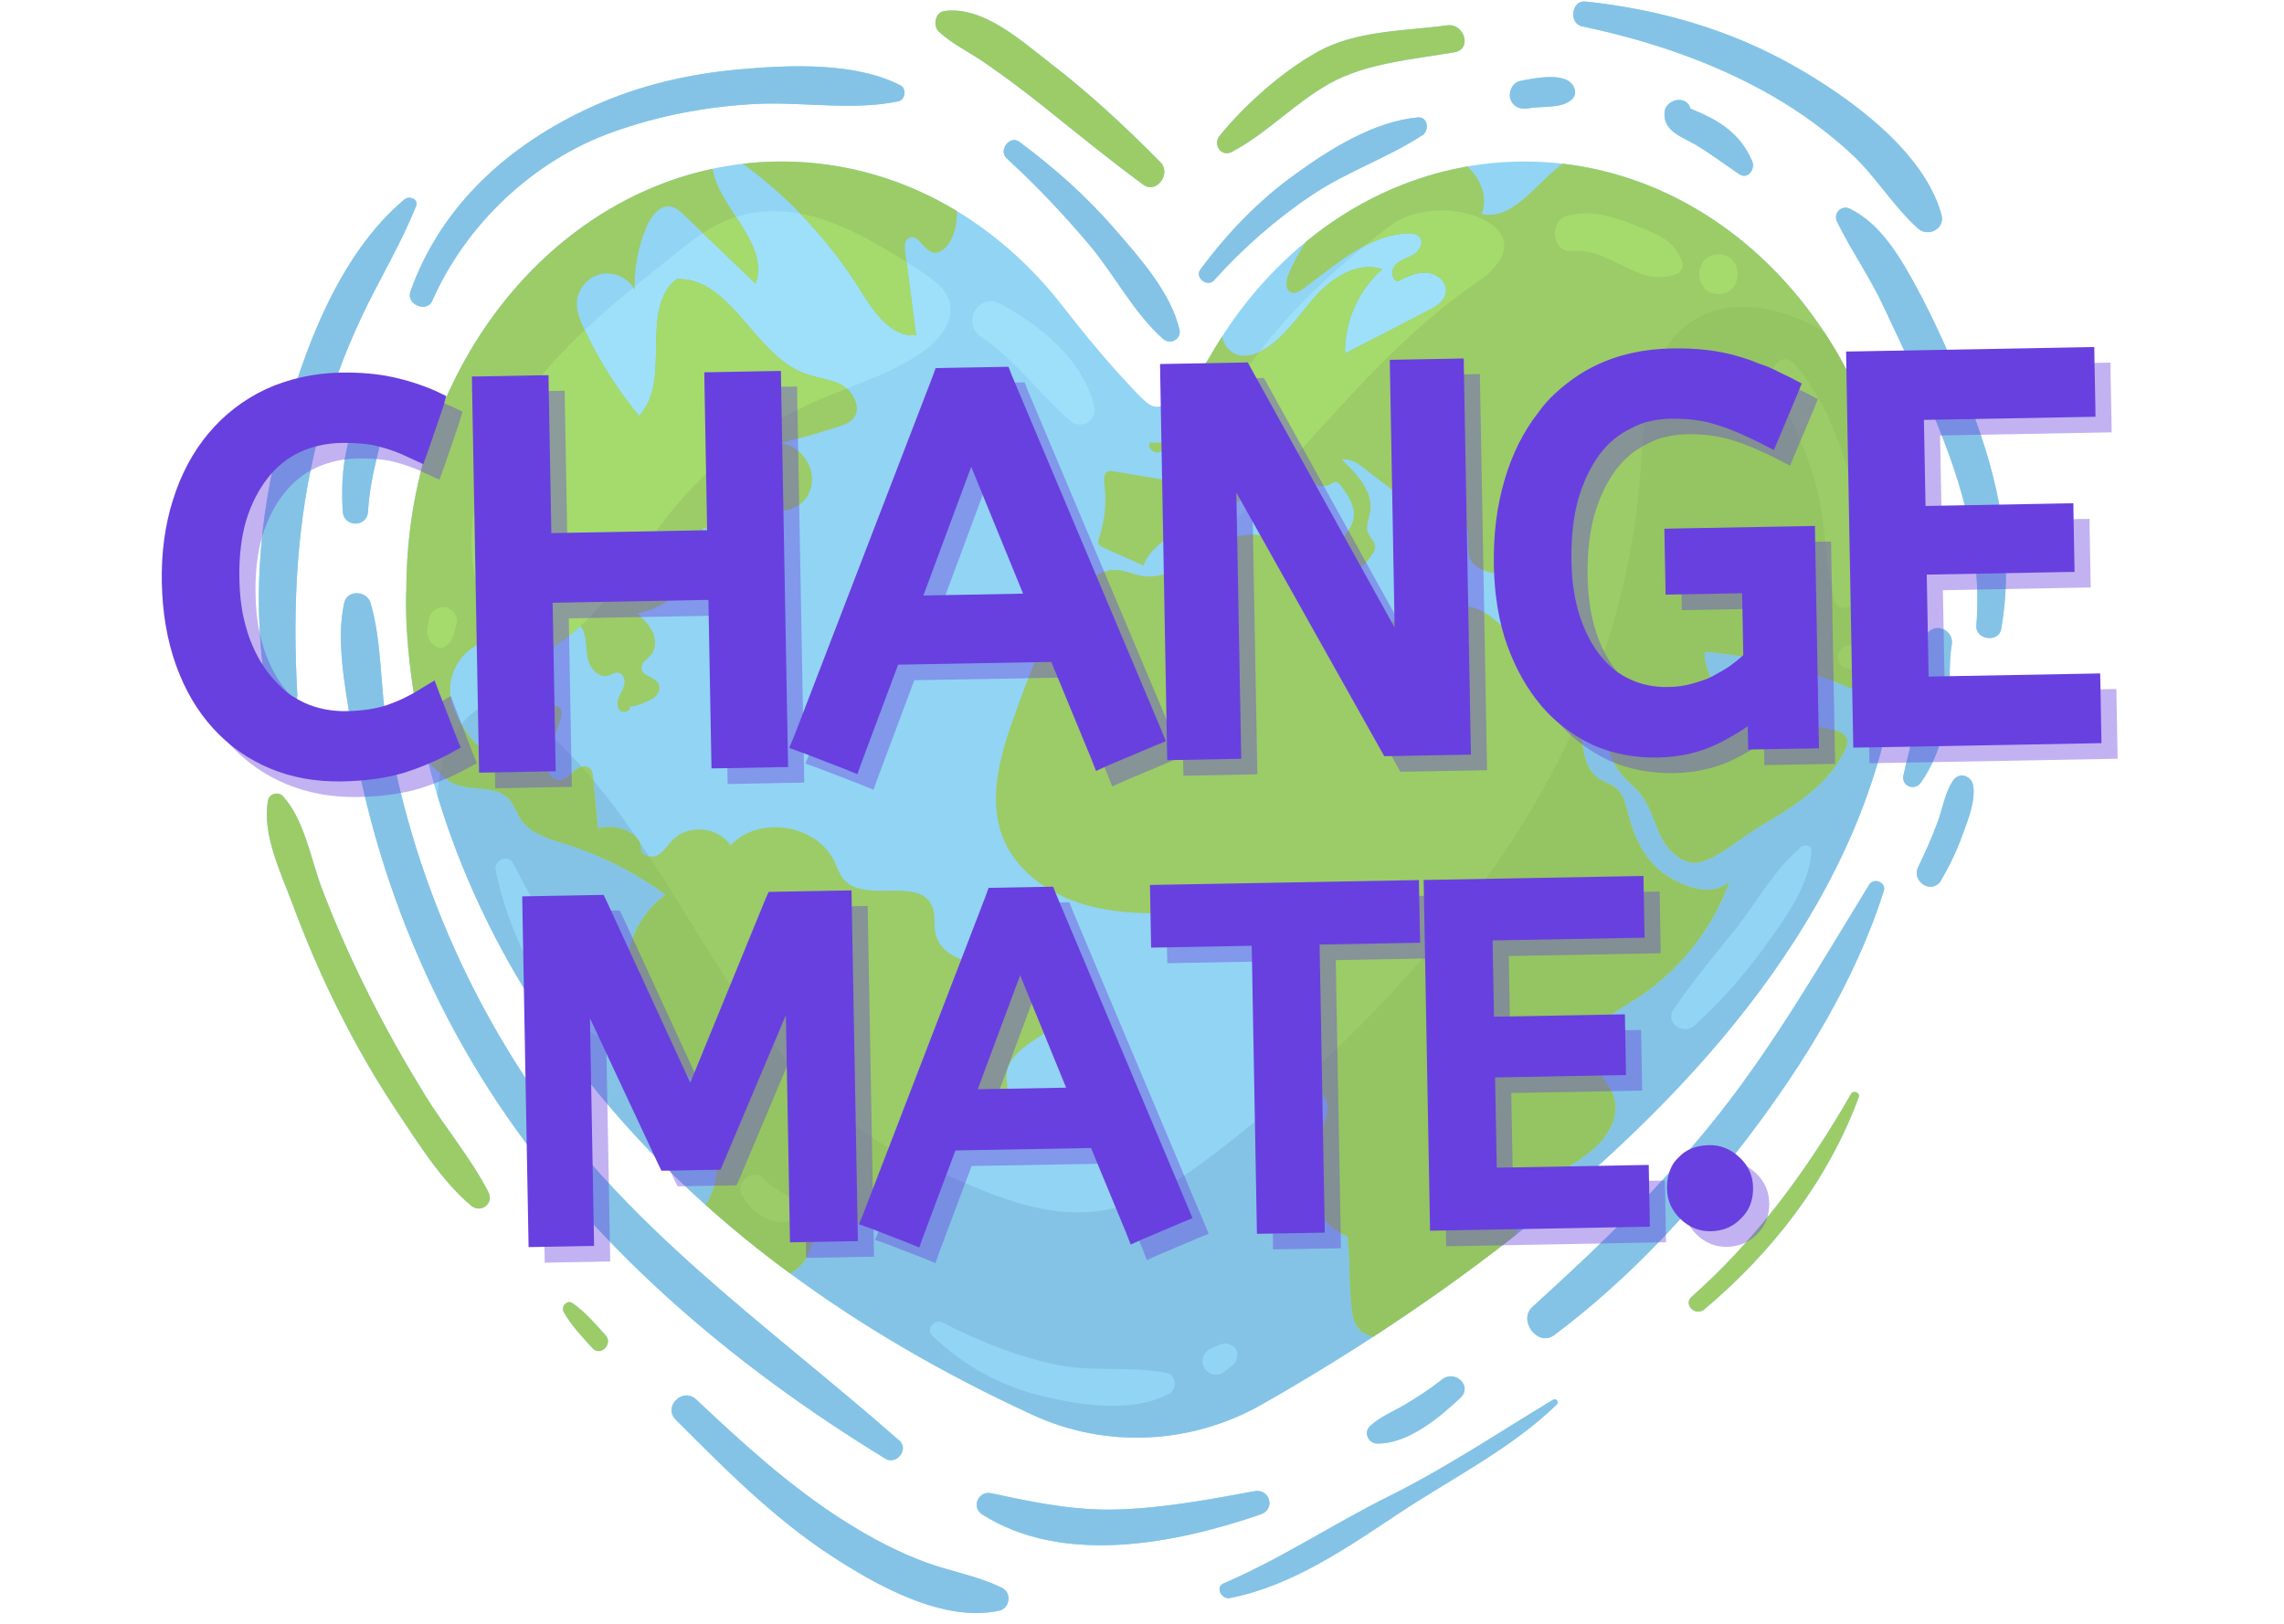 <svg xmlns="http://www.w3.org/2000/svg" xmlns:xlink="http://www.w3.org/1999/xlink" width="741" zoomAndPan="magnify" viewBox="0 0 555.75 395.25" height="527" preserveAspectRatio="xMidYMid meet" version="1.0"><defs><filter x="0%" y="0%" width="100%" height="100%" id="86dc55fb67"><feColorMatrix values="0 0 0 0 1 0 0 0 0 1 0 0 0 0 1 0 0 0 1 0" color-interpolation-filters="sRGB"/></filter><g/><clipPath id="89adaffe1c"><path d="M 61 0 L 491 0 L 491 394.5 L 61 394.5 Z M 61 0 " clip-rule="nonzero"/></clipPath><mask id="dcd6e55e02"><g filter="url(#86dc55fb67)"><rect x="-55.575" width="666.9" fill="#000000" y="-39.525" height="474.3" fill-opacity="0.75"/></g></mask><clipPath id="dc8e1d01b5"><rect x="0" width="430" y="0" height="395"/></clipPath></defs><g clip-path="url(#89adaffe1c)"><g mask="url(#dcd6e55e02)"><g transform="matrix(1, 0, 0, 1, 61, -0)"><g clip-path="url(#dc8e1d01b5)"><path fill="#6dc6f0" d="M 401.219 141.059 C 401.215 140.629 401.195 140.195 401.18 139.762 C 401.172 139.473 401.164 139.18 401.152 138.891 C 401.152 138.793 401.148 138.695 401.145 138.594 L 401.129 138.398 C 401.129 138.25 401.113 138.102 401.113 137.949 C 401.086 137.324 401.055 136.68 401.012 136.055 C 400.996 135.844 400.977 135.629 400.965 135.414 C 400.941 135.039 400.914 134.66 400.883 134.281 C 400.863 134.047 400.855 133.809 400.832 133.574 C 400.789 133.082 400.754 132.602 400.695 132.109 C 400.668 131.785 400.629 131.457 400.594 131.125 C 400.574 130.926 400.555 130.73 400.535 130.527 C 400.477 130.016 400.41 129.516 400.344 129.012 C 400.297 128.586 400.25 128.156 400.191 127.734 C 400.176 127.582 400.16 127.434 400.129 127.301 C 400.125 127.238 400.113 127.184 400.105 127.125 C 400.055 126.734 400 126.348 399.945 125.957 C 399.922 125.793 399.898 125.629 399.875 125.465 C 399.785 124.926 399.711 124.371 399.605 123.832 C 399.578 123.664 399.543 123.492 399.512 123.324 C 399.297 122.082 399.062 120.848 398.809 119.621 C 398.75 119.348 398.711 119.07 398.652 118.797 C 398.621 118.656 398.582 118.504 398.555 118.359 C 398.48 118.016 398.402 117.676 398.324 117.332 C 398.293 117.207 398.266 117.078 398.234 116.949 C 398.043 116.094 397.848 115.242 397.625 114.41 C 397.609 114.355 397.598 114.309 397.582 114.254 C 397.492 113.898 397.391 113.535 397.293 113.18 C 397.203 112.82 397.113 112.461 397.012 112.105 L 396.949 111.879 C 396.867 111.582 396.77 111.285 396.684 110.984 C 396.484 110.293 396.281 109.609 396.066 108.922 C 395.965 108.59 395.875 108.254 395.77 107.926 C 395.578 107.34 395.398 106.77 395.199 106.195 C 395.168 106.094 395.137 105.992 395.102 105.891 C 395.094 105.875 395.09 105.863 395.086 105.848 C 394.879 105.238 394.66 104.621 394.441 104.008 L 394.398 103.875 C 394.188 103.324 393.992 102.77 393.789 102.219 C 393.738 102.094 393.688 101.977 393.637 101.852 C 393.113 100.484 392.562 99.133 391.988 97.797 C 391.812 97.387 391.625 96.984 391.449 96.578 C 390.938 95.426 390.41 94.285 389.863 93.16 C 389.785 93 389.715 92.832 389.637 92.672 C 389.508 92.406 389.375 92.148 389.242 91.887 C 389.113 91.637 388.992 91.383 388.859 91.133 C 388.621 90.66 388.371 90.195 388.125 89.727 C 387.996 89.48 387.871 89.238 387.742 88.996 C 387.641 88.801 387.527 88.613 387.426 88.422 C 387.207 88.012 386.988 87.609 386.758 87.203 C 386.746 87.188 386.738 87.172 386.73 87.156 C 386.48 86.707 386.223 86.262 385.965 85.812 C 385.652 85.277 385.328 84.738 385.004 84.199 C 384.984 84.168 384.969 84.141 384.949 84.109 C 384.277 82.992 383.562 81.883 382.848 80.793 C 367.949 58.25 345.199 42.848 319.242 39.844 C 316.184 39.488 313.078 39.309 309.945 39.309 C 305.211 39.309 300.566 39.727 296.031 40.516 C 281.551 43.043 268.207 49.449 256.82 58.785 C 248.98 65.215 242.055 73.027 236.355 81.914 C 235.367 83.422 234.426 84.977 233.52 86.559 C 231.934 89.324 230.008 91.879 227.742 94.105 C 226.844 95.016 225.863 95.883 224.812 96.691 C 224.531 96.914 224.23 97.137 223.949 97.359 C 222.848 98.215 221.605 99.109 220.234 98.988 C 218.996 98.871 217.992 97.988 217.082 97.137 C 215.727 95.867 213.695 93.641 211.305 91.027 C 206.395 85.648 201.828 79.973 197.352 74.219 C 190.125 64.973 181.484 57.207 171.809 51.348 C 159.094 43.656 144.582 39.309 129.195 39.309 C 126 39.309 122.852 39.488 119.746 39.859 C 117.27 40.145 114.82 40.547 112.418 41.07 C 69.996 50.062 37.871 92.539 37.871 143.582 C 37.871 143.582 36.754 160.434 43.156 185.457 C 43.812 188.055 44.559 190.746 45.41 193.523 C 54.008 222.016 72.25 258.809 110.684 293.246 C 116.984 298.879 123.82 304.465 131.254 309.918 C 147.82 322.137 167.332 333.789 190.289 344.367 C 208.156 352.598 228.906 351.539 246.012 341.828 C 253.938 337.328 263.164 331.82 273.074 325.363 C 284.047 318.238 295.867 309.961 307.75 300.609 C 347.691 269.223 388.203 225.887 398.727 174.27 C 400.742 164.336 401.668 154.102 401.25 143.582 C 401.25 142.746 401.234 141.898 401.219 141.059 " fill-opacity="1" fill-rule="nonzero"/><path fill="#6dc6f0" d="M 393.789 215.355 C 382.117 234.387 371.145 253.559 357.285 271.141 C 343.703 288.379 328.086 303.352 311.887 318.059 C 308.277 321.332 313.168 327.941 317.184 324.934 C 335.23 311.414 350.824 294.582 364.43 276.664 C 378.098 258.668 390.48 238.508 397.367 216.867 C 398.059 214.711 394.93 213.5 393.789 215.355 " fill-opacity="1" fill-rule="nonzero"/><path fill="#6dc6f0" d="M 406.375 190.48 C 409.754 185.688 411.711 179.855 412.816 174.121 C 413.918 168.402 412.926 162.602 413.898 156.965 C 414.609 152.867 408.742 151.07 407.555 155.219 C 406.219 159.902 406.543 164.742 406.109 169.555 C 405.512 176.164 403.57 182.27 402.156 188.699 C 401.574 191.328 404.871 192.609 406.375 190.48 " fill-opacity="1" fill-rule="nonzero"/><path fill="#6dc6f0" d="M 414.191 190.031 C 412.262 192.926 411.715 196.691 410.516 199.945 C 409.133 203.691 407.504 207.387 405.762 210.977 C 403.977 214.664 409.219 217.855 411.324 214.227 C 413.391 210.664 415.137 207.051 416.531 203.168 C 417.82 199.574 419.652 195.23 419.148 191.379 C 418.809 188.816 415.758 187.684 414.191 190.031 " fill-opacity="1" fill-rule="nonzero"/><path fill="#6dc6f0" d="M 294.367 340.176 C 297.383 337.324 293.008 333.266 289.914 335.719 C 287.043 338 283.93 340.035 280.773 341.898 C 277.969 343.562 274.676 344.867 272.312 347.141 C 270.742 348.648 271.969 351.277 274.043 351.324 C 281.48 351.496 289.285 344.992 294.367 340.176 " fill-opacity="1" fill-rule="nonzero"/><path fill="#6dc6f0" d="M 244.297 362.922 C 233.242 364.957 222.156 367.035 210.895 367.379 C 200.406 367.699 190.391 365.637 180.203 363.418 C 177.078 362.738 175.246 366.844 178.016 368.602 C 197.801 381.129 225.152 375.676 245.844 368.527 C 249.402 367.301 247.965 362.25 244.297 362.922 " fill-opacity="1" fill-rule="nonzero"/><path fill="#6dc6f0" d="M 157.828 350.617 C 125.469 322.148 90.152 298.176 66.227 261.41 C 55.121 244.344 46.363 225.812 40.27 206.379 C 37.289 196.883 34.953 187.199 33.223 177.398 C 31.469 167.449 32.004 156.387 29.16 146.75 C 28.273 143.738 23.48 143.434 22.75 146.75 C 20.723 155.992 22.973 166.742 24.34 176.004 C 25.918 186.664 28.363 197.203 31.484 207.516 C 37.594 227.688 46.465 247.133 57.805 264.895 C 81.656 302.277 116.867 332.062 154.434 355.016 C 157.098 356.645 160.25 352.75 157.828 350.617 " fill-opacity="1" fill-rule="nonzero"/><path fill="#6dc6f0" d="M 30.371 95.109 C 23.195 103.238 21.77 113.891 22.398 124.461 C 22.633 128.418 28.332 128.43 28.555 124.461 C 29.078 115.078 32.27 106.379 34.055 97.258 C 34.445 95.266 31.945 93.332 30.371 95.109 " fill-opacity="1" fill-rule="nonzero"/><path fill="#6dc6f0" d="M 416.953 95.078 C 413.484 86.559 409.664 77.922 405.277 69.832 C 401.434 62.742 396.664 54.504 389.176 50.832 C 387.062 49.793 384.984 51.875 386.016 53.992 C 389.445 61 393.965 67.391 397.273 74.512 C 400.816 82.137 404.496 89.691 407.887 97.383 C 415.59 114.84 421.445 132.941 419.891 152.277 C 419.617 155.703 425.34 156.527 425.938 153.098 C 429.438 133.035 424.523 113.676 416.953 95.078 " fill-opacity="1" fill-rule="nonzero"/><path fill="#6dc6f0" d="M 358.684 30.828 C 357.328 29.832 355.84 28.977 354.344 28.219 C 353.453 27.77 352.543 27.371 351.625 26.984 C 351.312 26.855 351.004 26.727 350.691 26.594 C 350.535 26.516 350.43 26.465 350.328 26.422 C 349.414 22.977 344.152 24.066 344.004 27.516 C 343.816 32.02 348.277 33.289 351.465 35.16 C 355.156 37.332 358.633 39.996 362.188 42.383 C 364.32 43.816 366.172 41.117 365.344 39.223 C 363.824 35.723 361.781 33.098 358.684 30.828 " fill-opacity="1" fill-rule="nonzero"/><path fill="#6dc6f0" d="M 44.164 73.23 C 52.391 54.578 68.73 39.105 87.969 32.18 C 99.215 28.133 111.176 25.875 123.09 25.293 C 134.266 24.742 146.652 26.98 157.555 24.66 C 159.316 24.285 159.668 21.578 158.062 20.754 C 146.98 15.078 131.086 15.801 119.031 16.875 C 106.473 17.992 94.484 20.777 82.992 25.996 C 62.953 35.102 46.328 49.895 38.855 70.992 C 37.773 74.055 42.832 76.258 44.164 73.23 " fill-opacity="1" fill-rule="nonzero"/><path fill="#6dc6f0" d="M 187.043 34.523 C 184.719 32.785 181.832 36.598 183.949 38.539 C 191.086 45.082 197.871 52.238 204.105 59.648 C 210.18 66.859 214.945 76.266 222.008 82.477 C 223.777 84.031 226.559 82.547 225.984 80.16 C 223.77 70.98 216.109 62.504 210.035 55.504 C 203.117 47.539 195.469 40.828 187.043 34.523 " fill-opacity="1" fill-rule="nonzero"/><path fill="#6dc6f0" d="M 234.418 68.211 C 241.488 60.324 249.664 53.164 258.488 47.289 C 266.969 41.648 276.699 38.387 285.133 32.883 C 286.887 31.734 286.41 28.344 283.969 28.574 C 273.316 29.59 262.758 36.195 254.242 42.34 C 245.168 48.887 237.711 56.641 231.066 65.621 C 229.625 67.57 232.809 70.004 234.418 68.211 " fill-opacity="1" fill-rule="nonzero"/><path fill="#6dc6f0" d="M 310.746 26.391 C 313.297 25.934 315.957 26.156 318.465 25.629 C 320.156 25.277 322.652 24.129 322.211 21.98 C 321.191 17.012 312.098 19.102 308.902 19.707 C 307.066 20.059 306.02 22.273 306.484 23.969 C 307.02 25.91 308.898 26.727 310.746 26.391 " fill-opacity="1" fill-rule="nonzero"/><path fill="#6dc6f0" d="M 182.945 386.535 C 177.141 383.594 170.598 382.547 164.492 380.332 C 157.367 377.746 150.711 374.168 144.32 370.109 C 131.145 361.738 119.727 351.273 108.402 340.609 C 105.125 337.523 100.258 342.359 103.453 345.562 C 115.145 357.262 127.031 369.297 140.918 378.422 C 152.02 385.719 168.488 395.043 182.234 391.977 C 184.668 391.438 185.203 387.684 182.945 386.535 " fill-opacity="1" fill-rule="nonzero"/><path fill="#6dc6f0" d="M 11.332 168.879 C 10.176 147.777 11.109 126.883 16.434 106.34 C 19.035 96.316 22.539 86.562 26.949 77.191 C 31.25 68.051 36.496 59.535 40.238 50.156 C 40.926 48.434 38.562 47.574 37.43 48.52 C 21.379 61.953 12.82 85.422 7.512 105.16 C 1.871 126.152 0.191 148.426 4.117 169.855 C 4.859 173.922 11.559 173.004 11.332 168.879 " fill-opacity="1" fill-rule="nonzero"/><path fill="#6dc6f0" d="M 316.926 340.66 C 303.641 348.648 290.887 357.246 276.953 364.16 C 263.398 370.887 250.676 379.402 236.754 385.348 C 234.598 386.27 236.227 389.332 238.262 388.934 C 253.398 385.973 266.73 376.715 279.383 368.316 C 292.246 359.777 306.648 352.645 317.82 341.812 C 318.414 341.234 317.645 340.227 316.926 340.66 " fill-opacity="1" fill-rule="nonzero"/><path fill="#6dc6f0" d="M 323.992 6.422 C 339.988 9.785 355.941 15.109 370.152 23.277 C 377.008 27.223 383.422 31.891 389.262 37.234 C 395.348 42.809 399.641 50.164 405.676 55.594 C 408.156 57.824 412.348 55.688 411.406 52.258 C 407.145 36.719 388.879 23.641 375.648 16.129 C 359.879 7.176 342.77 2.301 324.812 0.367 C 321.367 -0.004 320.617 5.711 323.992 6.422 " fill-opacity="1" fill-rule="nonzero"/><path fill="#6dc6f0" d="M 42.312 266.371 C 37.578 258.645 33.098 250.727 29.02 242.633 C 24.711 234.074 20.773 225.332 17.367 216.371 C 14.617 209.145 13.117 199.539 7.809 193.746 C 6.773 192.613 4.547 193.125 4.242 194.691 C 2.66 202.824 7.27 212.215 10.062 219.727 C 13.344 228.555 17.047 237.25 21.262 245.676 C 25.52 254.184 30.223 262.438 35.504 270.352 C 40.754 278.219 46.34 287.262 53.613 293.418 C 55.93 295.379 59.281 292.961 57.844 290.152 C 53.574 281.812 47.223 274.375 42.312 266.371 " fill-opacity="1" fill-rule="nonzero"/><path fill="#6dc6f0" d="M 78.328 317.168 C 76.977 316.223 75.457 318.031 76.172 319.324 C 78.012 322.637 80.656 325.309 83.164 328.121 C 85.086 330.27 88.273 327.082 86.332 324.949 C 83.801 322.164 81.43 319.34 78.328 317.168 " fill-opacity="1" fill-rule="nonzero"/><path fill="#6dc6f0" d="M 238.773 36.953 C 247.363 32.398 254.141 24.949 262.645 20.246 C 271.555 15.316 283 14.422 292.91 12.719 C 297.266 11.973 295.336 5.59 291.105 6.168 C 280.656 7.59 269.004 7.363 259.559 12.641 C 250.934 17.465 241.945 25.453 235.762 33.051 C 234.031 35.18 236.156 38.34 238.773 36.953 " fill-opacity="1" fill-rule="nonzero"/><path fill="#6dc6f0" d="M 178.355 15.098 C 183.48 18.613 188.426 22.34 193.281 26.219 C 201.203 32.555 208.996 38.945 217.18 44.941 C 220.418 47.312 224.07 42.223 221.379 39.496 C 212.949 30.969 204.223 22.828 194.715 15.5 C 187.656 10.059 178.25 1.395 168.781 2.684 C 166.516 2.992 165.938 6.312 167.457 7.715 C 170.688 10.707 174.727 12.605 178.355 15.098 " fill-opacity="1" fill-rule="nonzero"/><path fill="#6dc6f0" d="M 389.418 266.227 C 378.809 284.633 366.598 301.43 350.609 315.621 C 348.5 317.492 351.562 320.469 353.676 318.691 C 370.094 304.91 383.82 287.336 391.27 267.008 C 391.672 265.91 389.98 265.246 389.418 266.227 " fill-opacity="1" fill-rule="nonzero"/><path fill="#7dd5f7" d="M 246.562 116.41 C 244.727 117.977 244.996 118.293 243.727 120.367 C 240.816 121.25 238.234 123.266 236.695 125.938 C 236.492 126.309 236.27 126.719 236.039 127.086 C 238.016 127.535 240.312 125.883 241.879 124.273 C 245.012 121.051 248.074 117.75 251.109 114.422 C 251.105 114.422 251.105 114.422 251.102 114.422 C 249.473 114.555 247.848 115.332 246.562 116.41 " fill-opacity="1" fill-rule="nonzero"/><path fill="#7dd5f7" d="M 259.086 72.102 C 263.254 67.48 269.488 63.523 275.344 65.527 C 269.52 70.605 266.133 78.312 266.27 86.023 C 272.969 82.586 279.656 79.133 286.328 75.684 C 288.355 74.684 290.598 73.309 290.852 71.07 C 291.133 68.59 288.641 66.527 286.18 66.363 C 283.719 66.168 281.387 67.332 279.191 68.438 C 277.52 68.215 277.402 65.617 278.582 64.406 C 279.746 63.195 281.492 62.824 282.953 61.953 C 284.371 61.09 285.52 59.117 284.492 57.773 C 283.836 56.875 282.555 56.758 281.445 56.785 C 277.73 56.965 274.297 58.129 271.027 59.852 C 271.023 59.852 271.023 59.852 271.02 59.855 C 261.723 67.461 252.691 76.133 245.41 85.664 C 245.41 85.664 245.414 85.664 245.414 85.664 C 245.668 85.543 245.906 85.426 246.148 85.289 C 251.562 82.316 254.953 76.715 259.086 72.102 " fill-opacity="1" fill-rule="nonzero"/><path fill="#7dd5f7" d="M 61.727 155.816 C 61.723 155.816 61.723 155.816 61.723 155.816 C 61.855 155.973 61.996 156.129 62.137 156.277 C 61.996 156.129 61.859 155.973 61.727 155.816 " fill-opacity="1" fill-rule="nonzero"/><path fill="#7dd5f7" d="M 122.836 69.008 L 110.012 56.711 C 108.914 57.426 107.812 58.211 106.711 59.09 C 102.344 62.566 97.848 66.098 93.398 69.75 C 93.398 70.016 93.414 70.281 93.414 70.547 C 93.309 70.352 93.207 70.172 93.102 69.996 C 89.066 73.316 85.078 76.738 81.266 80.336 C 84.789 87.816 89.234 94.852 94.488 101.215 C 102.656 92.613 94.398 75.461 103.566 67.93 C 116.926 67.332 122.402 86.453 134.984 90.984 C 137.984 92.074 141.344 92.266 144.105 93.883 C 144.434 94.074 144.762 94.312 145.062 94.566 C 145.062 94.566 145.062 94.57 145.062 94.57 C 151.512 92.059 157.973 89.57 163.586 85.57 C 167.574 82.734 171.352 78.133 170.031 73.422 C 169.133 70.203 166.145 68.094 163.359 66.25 C 162.102 65.418 160.844 64.598 159.586 63.793 C 159.586 63.801 159.586 63.801 159.586 63.809 C 160.348 69.711 161.121 75.641 161.898 81.543 C 155.883 82.184 151.688 76 148.492 70.844 C 144.27 64.047 139.301 57.711 133.688 51.977 C 133.684 51.973 133.68 51.969 133.676 51.961 C 128.512 50.996 123.328 51.125 118.109 52.805 C 121.57 58.152 124.926 63.57 122.836 69.008 " fill-opacity="1" fill-rule="nonzero"/><path fill="#7dd5f7" d="M 63.352 157.465 C 63.246 157.375 63.145 157.289 63.043 157.195 C 63.145 157.289 63.246 157.375 63.352 157.465 " fill-opacity="1" fill-rule="nonzero"/><path fill="#7dd5f7" d="M 71.828 158.438 C 72.434 158.145 73.02 157.812 73.582 157.461 C 73.016 157.809 72.438 158.141 71.832 158.434 C 71.832 158.438 71.832 158.438 71.828 158.438 " fill-opacity="1" fill-rule="nonzero"/><path fill="#7dd5f7" d="M 64.871 158.551 C 64.746 158.48 64.621 158.402 64.496 158.32 C 64.621 158.402 64.746 158.48 64.871 158.551 " fill-opacity="1" fill-rule="nonzero"/><path fill="#7dd5f7" d="M 62.676 156.844 C 62.57 156.734 62.461 156.629 62.355 156.523 C 62.461 156.629 62.566 156.734 62.676 156.844 " fill-opacity="1" fill-rule="nonzero"/><path fill="#7dd5f7" d="M 64.09 158.047 C 63.977 157.969 63.863 157.887 63.754 157.797 C 63.863 157.887 63.977 157.969 64.09 158.047 " fill-opacity="1" fill-rule="nonzero"/><path fill="#7dd5f7" d="M 65.695 158.957 C 65.551 158.898 65.41 158.828 65.273 158.758 C 65.41 158.828 65.551 158.898 65.695 158.957 " fill-opacity="1" fill-rule="nonzero"/><path fill="#7dd5f7" d="M 76.738 155.27 C 75.773 156 74.785 156.703 73.75 157.355 C 74.785 156.703 75.773 156 76.738 155.27 " fill-opacity="1" fill-rule="nonzero"/><path fill="#7dd5f7" d="M 66.555 159.246 C 66.391 159.207 66.23 159.145 66.07 159.09 C 66.23 159.145 66.391 159.207 66.555 159.246 " fill-opacity="1" fill-rule="nonzero"/><path fill="#7dd5f7" d="M 77.375 154.781 C 78.363 154.008 79.328 153.203 80.25 152.355 C 79.324 153.203 78.363 154.008 77.375 154.781 " fill-opacity="1" fill-rule="nonzero"/><path fill="#7dd5f7" d="M 67.414 159.406 C 67.199 159.383 66.992 159.336 66.785 159.293 C 66.992 159.336 67.195 159.387 67.41 159.41 C 67.988 159.477 68.559 159.445 69.121 159.352 C 69.117 159.348 69.117 159.348 69.113 159.348 C 68.547 159.449 67.98 159.465 67.414 159.406 " fill-opacity="1" fill-rule="nonzero"/><path fill="#5bafde" d="M 398.809 119.621 C 399.062 120.848 399.297 122.082 399.512 123.324 C 399.297 122.082 399.062 120.848 398.809 119.621 " fill-opacity="1" fill-rule="nonzero"/><path fill="#5bafde" d="M 395.199 106.195 C 395.16 106.082 395.125 105.965 395.086 105.848 C 395.09 105.863 395.094 105.875 395.102 105.891 C 395.137 105.992 395.168 106.094 395.199 106.195 " fill-opacity="1" fill-rule="nonzero"/><path fill="#5bafde" d="M 400.883 134.281 C 400.914 134.66 400.941 135.039 400.965 135.414 C 400.938 135.039 400.91 134.656 400.883 134.281 " fill-opacity="1" fill-rule="nonzero"/><path fill="#5bafde" d="M 401.152 138.891 C 401.164 139.18 401.172 139.473 401.18 139.762 C 401.172 139.473 401.164 139.18 401.152 138.891 " fill-opacity="1" fill-rule="nonzero"/><path fill="#5bafde" d="M 385.004 84.199 C 384.305 83.047 383.586 81.91 382.848 80.793 C 383.562 81.883 384.277 82.992 384.949 84.109 C 384.969 84.141 384.984 84.168 385.004 84.199 " fill-opacity="1" fill-rule="nonzero"/><path fill="#5bafde" d="M 387.426 88.422 C 387.195 87.996 386.965 87.57 386.73 87.156 C 386.738 87.172 386.746 87.188 386.758 87.203 C 386.988 87.609 387.207 88.012 387.426 88.422 " fill-opacity="1" fill-rule="nonzero"/><path fill="#5bafde" d="M 389.242 91.887 C 388.879 91.164 388.504 90.445 388.125 89.727 C 388.371 90.195 388.621 90.66 388.859 91.133 C 388.992 91.383 389.113 91.637 389.242 91.887 " fill-opacity="1" fill-rule="nonzero"/><path fill="#5bafde" d="M 400.594 131.125 C 400.523 130.418 400.434 129.715 400.344 129.012 C 400.41 129.516 400.477 130.016 400.535 130.527 C 400.555 130.73 400.574 130.926 400.594 131.125 " fill-opacity="1" fill-rule="nonzero"/><path fill="#5bafde" d="M 391.988 97.797 C 392.562 99.133 393.113 100.484 393.637 101.852 C 393.113 100.484 392.559 99.133 391.988 97.797 " fill-opacity="1" fill-rule="nonzero"/><path fill="#5bafde" d="M 389.863 93.16 C 390.41 94.285 390.938 95.426 391.449 96.578 C 390.938 95.426 390.41 94.285 389.863 93.16 " fill-opacity="1" fill-rule="nonzero"/><path fill="#5bafde" d="M 396.066 108.922 C 396.281 109.609 396.484 110.293 396.684 110.984 C 396.484 110.293 396.281 109.605 396.066 108.922 " fill-opacity="1" fill-rule="nonzero"/><path fill="#5bafde" d="M 398.324 117.332 C 398.402 117.676 398.48 118.016 398.555 118.359 C 398.48 118.016 398.398 117.676 398.324 117.332 " fill-opacity="1" fill-rule="nonzero"/><path fill="#5bafde" d="M 397.293 113.18 C 397.391 113.535 397.492 113.898 397.582 114.254 C 397.488 113.895 397.391 113.535 397.293 113.18 " fill-opacity="1" fill-rule="nonzero"/><path fill="#5bafde" d="M 399.945 125.957 C 400 126.348 400.055 126.734 400.105 127.125 C 400.051 126.734 400 126.344 399.945 125.957 " fill-opacity="1" fill-rule="nonzero"/><path fill="#5bafde" d="M 369.281 229.184 C 363.977 236.645 358.004 243.52 351.223 249.656 C 348.617 252.016 344.035 248.906 346.164 245.754 C 350.781 238.934 356.031 232.656 361.18 226.242 C 366.426 219.703 370.77 211.52 377.258 206.133 C 378.152 205.395 379.863 205.781 379.77 207.172 C 379.191 215.445 373.941 222.629 369.281 229.184 Z M 388.07 166.949 C 387.383 166.664 386.695 166.395 386.023 166.129 C 376.723 162.406 366.945 159.988 357.008 158.926 C 355.949 158.809 354.871 158.688 353.797 158.613 C 353.691 160.836 354.246 162.945 355.262 164.875 C 357.32 168.742 361.262 171.816 365.426 173.461 C 369.754 175.18 374.41 175.805 379.027 176.512 C 381.039 176.824 383.066 177.18 385.055 177.645 C 386.473 177.961 388.145 178.602 388.445 180.051 C 388.605 180.844 388.309 181.648 387.965 182.367 C 386.219 186.207 383.531 189.402 380.352 192.164 C 376.441 195.59 371.801 198.395 367.32 201.039 C 363.051 203.551 357.738 208.285 353.008 209.734 C 349.156 210.871 345.316 207.629 343.41 204.059 C 341.75 200.891 340.887 197.215 338.914 194.227 C 338.691 193.867 338.453 193.539 338.184 193.199 C 336.781 191.449 334.914 190.105 333.512 188.355 C 329.898 183.996 329.465 177.898 327.93 172.43 C 327.496 170.852 326.855 169.223 326.02 167.73 C 324.98 170.375 323.875 172.996 322.719 175.598 C 322.719 175.598 322.719 175.598 322.719 175.602 C 323.062 175.805 323.449 176.121 323.898 176.703 C 323.852 181.527 324.273 187.223 328.316 189.715 C 329.586 190.48 331.035 190.863 332.184 191.777 C 333.992 193.238 334.527 195.707 335.109 197.977 C 335.152 198.156 335.199 198.32 335.242 198.5 C 336.691 203.879 339.168 209.211 343.645 212.484 C 348.242 215.859 355.828 218.637 359.812 214.531 C 355.438 226.66 346.812 237.223 335.824 243.871 C 331.289 246.617 325.66 249.891 325.84 255.223 C 326.004 259.855 330.723 263.098 331.84 267.594 C 332.961 272.164 330.051 276.812 326.48 279.828 C 322.898 282.848 318.57 284.938 315.227 288.211 C 311.75 291.645 309.629 296.023 307.75 300.609 C 347.691 269.223 388.203 225.887 398.727 174.27 C 396.234 170.922 392.055 168.637 388.07 166.949 " fill-opacity="1" fill-rule="nonzero"/><path fill="#5bafde" d="M 73.707 179.629 C 73.441 180.324 73.188 181.035 72.922 181.738 C 72.309 183.309 71.711 184.98 71.965 186.656 C 72.203 188.328 73.59 189.953 75.293 189.82 C 76.695 189.715 77.727 188.492 78.816 187.566 C 79.293 187.16 79.922 186.805 80.562 186.641 C 78.379 184.207 76.098 181.863 73.707 179.629 " fill-opacity="1" fill-rule="nonzero"/><path fill="#5bafde" d="M 83.387 189.898 C 83.758 193.848 84.133 197.793 84.504 201.727 C 87.387 200.664 91.773 201.547 93.816 203.773 C 93.824 203.781 93.832 203.793 93.84 203.801 C 90.547 198.992 87.098 194.324 83.387 189.898 " fill-opacity="1" fill-rule="nonzero"/><path fill="#5bafde" d="M 60.711 171.207 C 56.984 170.945 53.668 173.262 51.281 176.262 C 51.594 176.797 51.934 177.332 52.262 177.871 C 54.066 180.691 57.098 183.785 60.203 182.516 C 62.605 181.559 63.309 178.586 64.68 176.359 C 65.277 175.391 66.039 174.535 66.934 173.852 C 66.938 173.852 66.938 173.852 66.938 173.848 C 65.055 172.488 62.992 171.375 60.711 171.207 " fill-opacity="1" fill-rule="nonzero"/><path fill="#5bafde" d="M 94.598 204.91 C 94.836 205.402 94.969 205.945 94.969 206.523 C 94.969 207.582 95.879 208.238 96.938 208.434 C 96.941 208.434 96.941 208.434 96.945 208.434 C 96.172 207.254 95.391 206.082 94.598 204.91 " fill-opacity="1" fill-rule="nonzero"/><path fill="#5bafde" d="M 239.922 330.793 C 239.645 331.715 238.988 332.246 238.262 332.801 C 237.688 333.238 237.113 333.676 236.539 334.117 C 235.855 334.637 234.809 334.629 234.008 334.445 C 233.168 334.254 232.496 333.637 232.043 332.934 C 231.59 332.234 231.492 331.184 231.711 330.398 C 231.91 329.68 232.516 328.754 233.223 328.43 C 233.875 328.129 234.531 327.832 235.184 327.531 C 236.066 327.125 236.906 326.793 237.891 327.109 C 238.25 327.223 238.598 327.398 238.941 327.559 C 239.621 327.879 240.102 328.793 240.066 329.527 C 240.047 329.941 240.035 330.391 239.922 330.793 Z M 223.512 339.176 C 214.887 343.848 202.664 342.113 193.5 340.008 C 182.949 337.59 173.688 332.586 165.906 325.125 C 164.152 323.441 166.395 320.832 168.41 321.879 C 177.043 326.391 186.152 330.012 195.688 332.066 C 204.73 334.012 213.945 332.402 222.855 334.121 C 225.207 334.574 225.512 338.094 223.512 339.176 Z M 269.371 323.02 C 268.324 321.645 268.102 319.836 267.891 318.137 C 267.371 313.562 267.461 309.68 267.266 305.48 C 267.191 304.016 267.074 302.492 266.895 300.922 C 258.98 297.711 254.816 287.418 258.254 279.574 C 260.086 275.348 263.742 270.645 261.203 266.801 C 260.043 264.996 257.82 264.172 256.266 262.727 C 256.262 262.723 256.262 262.719 256.262 262.719 C 249.098 269.188 241.66 275.355 233.965 281.188 C 227.59 286.012 220.918 290.691 213.32 293.156 C 195.496 298.91 179.812 290.516 162.691 282.996 C 162.496 285.805 161.184 288.461 159.27 290.676 C 157.988 292.156 156.422 293.426 154.734 294.395 C 154.016 294.785 153.359 295.172 152.734 295.516 C 149.168 297.488 146.66 298.504 142.062 298.055 C 140.031 297.859 138.285 299.488 137.344 301.281 C 136.391 303.059 135.895 305.074 134.777 306.766 C 134.582 307.062 134.359 307.348 134.137 307.613 C 133.316 308.574 132.344 309.305 131.254 309.918 C 147.82 322.137 167.332 333.789 190.289 344.367 C 208.156 352.598 228.906 351.539 246.012 341.828 C 253.938 337.328 263.164 331.82 273.074 325.363 C 271.625 324.918 270.254 324.199 269.371 323.02 " fill-opacity="1" fill-rule="nonzero"/><path fill="#5bafde" d="M 96.316 269.719 C 91.535 269.719 91.543 262.297 96.316 262.297 C 101.094 262.297 101.086 269.719 96.316 269.719 Z M 85.535 252.637 C 71.172 247.184 62.488 225.773 59.621 211.891 C 59.113 209.43 62.574 207.691 63.844 210.109 C 67.625 217.32 71.445 224.484 76.004 231.246 C 80.102 237.32 85.832 243.012 88.117 250.051 C 88.582 251.492 87.023 253.203 85.535 252.637 Z M 113.418 284.414 C 113.551 280.277 114.445 278.32 113.656 274.258 C 111.535 263.023 98.906 257.062 93.684 246.887 C 90.562 240.793 90.699 233.336 93.461 227.105 C 95.086 223.391 97.652 220.086 101 217.77 C 93.594 212.348 85.297 208.164 76.547 205.387 C 72.531 204.102 68.055 202.891 65.727 199.367 C 64.816 197.992 64.336 196.379 63.352 195.078 C 59.695 190.09 52.262 193.48 47.527 189.504 C 47.035 189.09 46.559 188.672 46.082 188.25 C 46.082 188.25 46.082 188.25 46.078 188.25 C 45.734 189.98 45.512 191.742 45.41 193.523 C 54.008 222.016 72.25 258.809 110.684 293.246 C 111.625 291.887 112.312 290.316 112.762 288.688 C 113.148 287.297 113.371 285.848 113.418 284.414 " fill-opacity="1" fill-rule="nonzero"/><path fill="#7dd5f7" d="M 177.715 81.973 C 186.121 87.703 191.848 95.738 199.344 102.355 C 201.98 104.688 206.074 102.453 205.25 98.914 C 202.617 87.684 192.18 79.148 182.41 73.934 C 177.082 71.086 172.789 78.617 177.715 81.973 " fill-opacity="1" fill-rule="nonzero"/><path fill="#5bafde" d="M 393.789 215.355 C 382.117 234.387 371.145 253.559 357.285 271.141 C 343.703 288.379 328.086 303.352 311.887 318.059 C 308.277 321.332 313.168 327.941 317.184 324.934 C 335.23 311.414 350.824 294.582 364.43 276.664 C 378.098 258.668 390.48 238.508 397.367 216.867 C 398.059 214.711 394.93 213.5 393.789 215.355 " fill-opacity="1" fill-rule="nonzero"/><path fill="#5bafde" d="M 406.375 190.48 C 409.754 185.688 411.711 179.855 412.816 174.121 C 413.918 168.402 412.926 162.602 413.898 156.965 C 414.609 152.867 408.742 151.07 407.555 155.219 C 406.219 159.902 406.543 164.742 406.109 169.555 C 405.512 176.164 403.57 182.27 402.156 188.699 C 401.574 191.328 404.871 192.609 406.375 190.48 " fill-opacity="1" fill-rule="nonzero"/><path fill="#5bafde" d="M 414.191 190.031 C 412.262 192.926 411.715 196.691 410.516 199.945 C 409.133 203.691 407.504 207.387 405.762 210.977 C 403.977 214.664 409.219 217.855 411.324 214.227 C 413.391 210.664 415.137 207.051 416.531 203.168 C 417.82 199.574 419.652 195.23 419.148 191.379 C 418.809 188.816 415.758 187.684 414.191 190.031 " fill-opacity="1" fill-rule="nonzero"/><path fill="#5bafde" d="M 294.367 340.176 C 297.383 337.324 293.008 333.266 289.914 335.719 C 287.043 338 283.93 340.035 280.773 341.898 C 277.969 343.562 274.676 344.867 272.312 347.141 C 270.742 348.648 271.969 351.277 274.043 351.324 C 281.48 351.496 289.285 344.992 294.367 340.176 " fill-opacity="1" fill-rule="nonzero"/><path fill="#5bafde" d="M 244.297 362.922 C 233.242 364.957 222.156 367.035 210.895 367.379 C 200.406 367.699 190.391 365.637 180.203 363.418 C 177.078 362.738 175.246 366.844 178.016 368.602 C 197.801 381.129 225.152 375.676 245.844 368.527 C 249.402 367.301 247.965 362.25 244.297 362.922 " fill-opacity="1" fill-rule="nonzero"/><path fill="#5bafde" d="M 66.227 261.41 C 55.121 244.344 46.363 225.812 40.27 206.379 C 37.289 196.883 34.953 187.199 33.223 177.398 C 31.469 167.449 32.004 156.387 29.16 146.75 C 28.273 143.738 23.48 143.434 22.75 146.75 C 20.723 155.992 22.973 166.742 24.34 176.004 C 25.918 186.664 28.363 197.203 31.484 207.516 C 37.594 227.688 46.465 247.133 57.805 264.895 C 81.656 302.277 116.867 332.062 154.434 355.016 C 157.098 356.645 160.25 352.75 157.828 350.617 C 125.469 322.148 90.152 298.176 66.227 261.41 " fill-opacity="1" fill-rule="nonzero"/><path fill="#5bafde" d="M 30.371 95.109 C 23.195 103.238 21.77 113.891 22.398 124.461 C 22.633 128.418 28.332 128.43 28.555 124.461 C 29.078 115.078 32.27 106.379 34.055 97.258 C 34.445 95.266 31.945 93.332 30.371 95.109 " fill-opacity="1" fill-rule="nonzero"/><path fill="#5bafde" d="M 405.277 69.832 C 401.434 62.742 396.664 54.504 389.176 50.832 C 387.062 49.793 384.984 51.875 386.016 53.992 C 389.445 61 393.965 67.391 397.273 74.512 C 400.816 82.137 404.496 89.691 407.887 97.383 C 415.59 114.84 421.445 132.941 419.891 152.277 C 419.617 155.703 425.34 156.527 425.938 153.098 C 429.438 133.035 424.523 113.676 416.953 95.078 C 413.484 86.559 409.664 77.922 405.277 69.832 " fill-opacity="1" fill-rule="nonzero"/><path fill="#5bafde" d="M 358.684 30.828 C 357.328 29.832 355.84 28.977 354.344 28.219 C 353.453 27.77 352.543 27.371 351.625 26.984 C 351.312 26.855 351.004 26.727 350.691 26.594 C 350.535 26.516 350.43 26.465 350.328 26.422 C 349.414 22.977 344.152 24.066 344.004 27.516 C 343.816 32.02 348.277 33.289 351.465 35.16 C 355.156 37.332 358.633 39.996 362.188 42.383 C 364.32 43.816 366.172 41.117 365.344 39.223 C 363.824 35.723 361.781 33.098 358.684 30.828 " fill-opacity="1" fill-rule="nonzero"/><path fill="#5bafde" d="M 119.031 16.875 C 106.473 17.992 94.484 20.777 82.992 25.996 C 62.953 35.102 46.328 49.895 38.855 70.992 C 37.773 74.055 42.832 76.258 44.164 73.23 C 52.391 54.578 68.73 39.105 87.969 32.18 C 99.215 28.133 111.176 25.875 123.09 25.293 C 134.266 24.742 146.652 26.98 157.555 24.66 C 159.316 24.285 159.668 21.578 158.062 20.754 C 146.98 15.078 131.086 15.801 119.031 16.875 " fill-opacity="1" fill-rule="nonzero"/><path fill="#5bafde" d="M 204.105 59.648 C 210.18 66.859 214.945 76.266 222.008 82.477 C 223.777 84.031 226.559 82.547 225.984 80.16 C 223.77 70.98 216.109 62.504 210.035 55.504 C 203.117 47.539 195.469 40.828 187.043 34.523 C 184.719 32.785 181.832 36.598 183.949 38.539 C 191.086 45.082 197.871 52.238 204.105 59.648 " fill-opacity="1" fill-rule="nonzero"/><path fill="#5bafde" d="M 234.418 68.211 C 241.488 60.324 249.664 53.164 258.488 47.289 C 266.969 41.648 276.699 38.387 285.133 32.883 C 286.887 31.734 286.41 28.344 283.969 28.574 C 273.316 29.59 262.758 36.195 254.242 42.34 C 245.168 48.887 237.711 56.641 231.066 65.621 C 229.625 67.57 232.809 70.004 234.418 68.211 " fill-opacity="1" fill-rule="nonzero"/><path fill="#5bafde" d="M 310.746 26.391 C 313.297 25.934 315.957 26.156 318.465 25.629 C 320.156 25.277 322.652 24.129 322.211 21.98 C 321.191 17.012 312.098 19.102 308.902 19.707 C 307.066 20.059 306.02 22.273 306.484 23.969 C 307.02 25.91 308.898 26.727 310.746 26.391 " fill-opacity="1" fill-rule="nonzero"/><path fill="#5bafde" d="M 144.32 370.109 C 131.145 361.738 119.727 351.273 108.402 340.609 C 105.125 337.523 100.258 342.359 103.453 345.562 C 115.145 357.262 127.031 369.297 140.918 378.422 C 152.02 385.719 168.488 395.043 182.234 391.977 C 184.668 391.438 185.203 387.684 182.945 386.535 C 177.141 383.594 170.598 382.547 164.492 380.332 C 157.367 377.746 150.711 374.168 144.32 370.109 " fill-opacity="1" fill-rule="nonzero"/><path fill="#5bafde" d="M 11.332 168.879 C 10.176 147.777 11.109 126.883 16.434 106.34 C 19.035 96.316 22.539 86.562 26.949 77.191 C 31.25 68.051 36.496 59.535 40.238 50.156 C 40.926 48.434 38.562 47.574 37.43 48.52 C 21.379 61.953 12.82 85.422 7.512 105.16 C 1.871 126.152 0.191 148.426 4.117 169.855 C 4.859 173.922 11.559 173.004 11.332 168.879 " fill-opacity="1" fill-rule="nonzero"/><path fill="#5bafde" d="M 238.262 388.934 C 253.398 385.973 266.73 376.715 279.383 368.316 C 292.246 359.777 306.648 352.645 317.82 341.812 C 318.414 341.234 317.645 340.227 316.926 340.66 C 303.641 348.648 290.887 357.246 276.953 364.16 C 263.398 370.887 250.676 379.402 236.754 385.348 C 234.598 386.27 236.227 389.332 238.262 388.934 " fill-opacity="1" fill-rule="nonzero"/><path fill="#5bafde" d="M 389.262 37.234 C 395.348 42.809 399.641 50.164 405.676 55.594 C 408.156 57.824 412.348 55.688 411.406 52.258 C 407.145 36.719 388.879 23.641 375.648 16.129 C 359.879 7.176 342.77 2.301 324.812 0.367 C 321.367 -0.004 320.617 5.711 323.992 6.422 C 339.988 9.785 355.941 15.109 370.152 23.277 C 377.008 27.223 383.422 31.891 389.262 37.234 " fill-opacity="1" fill-rule="nonzero"/><path fill="#79bb36" d="M 133.676 51.961 C 133.68 51.969 133.684 51.973 133.688 51.977 C 139.301 57.711 144.27 64.047 148.492 70.844 C 151.688 76 155.883 82.184 161.898 81.543 C 161.121 75.641 160.348 69.711 159.586 63.809 C 159.586 63.801 159.586 63.801 159.586 63.793 C 159.508 63.305 159.449 62.832 159.391 62.344 C 159.332 61.984 159.301 61.656 159.258 61.301 C 159.078 60.059 159.062 58.52 160.168 57.938 C 162.273 56.785 163.602 60.684 165.855 61.402 C 167.617 61.953 169.316 60.324 170.211 58.715 C 171.438 56.473 171.957 53.902 171.809 51.348 C 159.094 43.656 144.582 39.309 129.195 39.309 C 126 39.309 122.852 39.488 119.746 39.859 C 124.211 43.133 128.449 46.734 132.371 50.629 C 132.816 51.074 133.258 51.52 133.676 51.961 " fill-opacity="1" fill-rule="nonzero"/><path fill="#79bb36" d="M 190.84 234.336 C 186.363 233.652 181.828 234.699 177.32 234.414 C 172.812 234.129 167.84 231.887 166.707 227.512 C 166.125 225.18 166.734 222.625 165.75 220.445 C 163.184 214.754 154.449 217.805 148.375 216.324 C 146.762 215.949 145.344 215.234 144.27 213.977 C 143.227 212.738 142.719 211.109 142.016 209.613 C 137.672 200.574 123.613 198.426 116.758 205.73 C 113.746 201.203 106.418 200.531 102.656 204.43 C 101.445 205.668 100.551 207.301 99.012 208.137 C 98.402 208.465 97.645 208.555 96.945 208.434 C 96.941 208.434 96.941 208.434 96.938 208.434 C 95.879 208.238 94.969 207.582 94.969 206.523 C 94.969 205.945 94.836 205.402 94.598 204.91 C 94.598 204.906 94.598 204.898 94.594 204.895 C 94.402 204.504 94.156 204.137 93.84 203.801 C 93.832 203.793 93.824 203.781 93.816 203.773 C 91.773 201.547 87.387 200.664 84.504 201.727 C 84.133 197.793 83.758 193.848 83.387 189.898 C 83.387 189.891 83.383 189.879 83.383 189.863 C 83.355 189.609 83.34 189.355 83.309 189.105 C 83.234 188.387 83.145 187.594 82.637 187.07 C 82.102 186.504 81.324 186.43 80.562 186.637 C 80.562 186.637 80.562 186.641 80.562 186.641 C 79.922 186.805 79.293 187.16 78.816 187.566 C 77.727 188.492 76.695 189.715 75.293 189.82 C 73.59 189.953 72.203 188.328 71.965 186.656 C 71.711 184.98 72.309 183.309 72.922 181.738 C 73.188 181.035 73.441 180.324 73.707 179.629 C 73.707 179.625 73.711 179.621 73.711 179.617 C 74.219 178.258 74.727 176.898 75.234 175.551 C 75.668 174.406 75.996 172.879 75.023 172.133 C 74.637 171.816 74.102 171.742 73.59 171.699 C 71.203 171.562 68.801 172.371 66.938 173.848 C 66.938 173.852 66.938 173.852 66.934 173.852 C 66.039 174.535 65.277 175.391 64.68 176.359 C 63.309 178.586 62.605 181.559 60.203 182.516 C 57.098 183.785 54.066 180.691 52.262 177.871 C 51.934 177.332 51.594 176.797 51.281 176.262 C 51.281 176.262 51.277 176.258 51.277 176.254 C 49.961 173.984 48.859 171.578 48.574 168.98 C 47.992 163.617 51.516 158.059 56.637 156.328 C 58.277 155.758 60.023 155.609 61.723 155.816 C 61.723 155.816 61.723 155.816 61.727 155.816 C 61.859 155.973 61.996 156.129 62.137 156.277 C 62.211 156.359 62.281 156.441 62.355 156.523 C 62.461 156.629 62.57 156.734 62.676 156.844 C 62.797 156.961 62.918 157.078 63.043 157.195 C 63.145 157.289 63.246 157.375 63.352 157.465 C 63.484 157.578 63.617 157.691 63.754 157.797 C 63.863 157.887 63.977 157.969 64.09 158.047 C 64.223 158.145 64.359 158.234 64.496 158.32 C 64.621 158.402 64.746 158.48 64.871 158.551 C 65.004 158.625 65.137 158.691 65.273 158.758 C 65.41 158.828 65.551 158.898 65.695 158.957 C 65.816 159.008 65.945 159.047 66.07 159.09 C 66.23 159.145 66.391 159.207 66.555 159.246 C 66.629 159.27 66.707 159.277 66.785 159.293 C 66.992 159.336 67.199 159.383 67.414 159.406 C 67.98 159.465 68.547 159.449 69.113 159.348 C 69.117 159.348 69.117 159.348 69.121 159.352 C 69.742 159.945 70.293 160.648 70.758 161.391 C 71.113 160.406 71.473 159.422 71.828 158.438 C 71.832 158.438 71.832 158.438 71.832 158.434 C 72.438 158.141 73.016 157.809 73.582 157.461 C 73.598 157.449 73.617 157.445 73.637 157.434 C 73.676 157.41 73.711 157.379 73.75 157.355 C 74.785 156.703 75.773 156 76.738 155.27 C 76.953 155.109 77.164 154.945 77.375 154.781 C 78.363 154.008 79.324 153.203 80.25 152.355 C 80.637 152.863 80.938 153.445 81.113 154.043 C 81.773 156.223 81.52 158.582 82.145 160.766 C 82.742 162.93 84.832 165.066 87.012 164.438 C 87.789 164.199 88.551 163.617 89.383 163.695 C 90.547 163.84 91.129 165.262 90.938 166.41 C 90.758 167.574 90.043 168.547 89.594 169.621 C 89.16 170.715 89.055 172.102 89.875 172.922 C 90.699 173.73 92.551 173.09 92.281 171.953 C 93.773 171.969 96.504 170.789 97.789 170.059 C 99.102 169.309 99.922 167.547 99.148 166.289 C 98.176 164.68 95.25 164.539 95.102 162.66 C 94.969 161.285 96.504 160.449 97.402 159.391 C 98.684 157.867 98.609 155.562 97.789 153.77 C 96.938 151.965 95.461 150.574 94.012 149.203 C 103.578 147.812 111.117 138.07 110.027 128.453 C 111.641 129.152 113.387 128.973 114.445 127.598 C 115.18 126.582 115.434 125.254 116.191 124.266 C 118.148 121.742 122.074 122.59 125.059 123.699 C 129.789 125.43 134.926 123.641 136.312 118.781 C 137.719 113.93 133.82 108.297 128.793 107.863 C 133.598 106.715 138.359 105.367 143.047 103.859 C 144.359 103.426 145.734 102.949 146.629 101.891 C 148.434 99.754 147.227 96.438 145.062 94.57 C 145.062 94.57 145.062 94.566 145.062 94.566 C 144.762 94.312 144.434 94.074 144.105 93.883 C 141.344 92.266 137.984 92.074 134.984 90.984 C 122.402 86.453 116.926 67.332 103.566 67.93 C 94.398 75.461 102.656 92.613 94.488 101.215 C 89.234 94.852 84.789 87.816 81.266 80.336 C 81.266 80.332 81.266 80.332 81.266 80.332 C 81.191 80.168 81.102 79.988 81.023 79.824 C 80.16 77.926 79.309 75.926 79.355 73.863 C 79.398 70.547 81.906 67.469 85.102 66.723 C 88.102 66.02 91.445 67.422 93.102 69.992 C 93.102 69.992 93.102 69.992 93.102 69.996 C 93.207 70.172 93.309 70.352 93.414 70.547 C 93.414 70.281 93.398 70.016 93.398 69.75 C 93.398 69.746 93.398 69.742 93.398 69.738 C 93.398 64.809 94.371 59.879 96.266 55.32 C 97.355 52.664 99.578 49.734 102.355 50.316 C 103.578 50.57 104.551 51.469 105.445 52.332 L 110.012 56.711 L 122.836 69.008 C 124.926 63.57 121.57 58.152 118.109 52.805 C 118.105 52.805 118.105 52.801 118.105 52.797 C 116.82 50.809 115.523 48.84 114.477 46.867 C 113.445 44.926 112.672 42.98 112.418 41.07 C 69.996 50.062 37.871 92.539 37.871 143.582 C 37.871 143.582 36.754 160.434 43.156 185.457 C 44.082 186.43 45.066 187.355 46.078 188.25 C 46.082 188.25 46.082 188.25 46.082 188.25 C 46.559 188.672 47.035 189.09 47.527 189.504 C 52.262 193.48 59.695 190.09 63.352 195.078 C 64.336 196.379 64.816 197.992 65.727 199.367 C 68.055 202.891 72.531 204.102 76.547 205.387 C 85.297 208.164 93.594 212.348 101 217.77 C 97.652 220.086 95.086 223.391 93.461 227.105 C 90.699 233.336 90.562 240.793 93.684 246.887 C 98.906 257.062 111.535 263.023 113.656 274.258 C 114.445 278.32 113.551 280.277 113.418 284.414 C 113.371 285.848 113.148 287.297 112.762 288.688 C 112.312 290.316 111.625 291.887 110.684 293.246 C 116.984 298.879 123.82 304.465 131.254 309.918 C 132.344 309.305 133.316 308.574 134.137 307.613 C 134.359 307.348 134.582 307.062 134.777 306.766 C 135.895 305.074 136.391 303.059 137.344 301.281 C 138.285 299.488 140.031 297.859 142.062 298.055 C 146.66 298.504 149.168 297.488 152.734 295.516 C 153.359 295.172 154.016 294.785 154.734 294.395 C 156.422 293.426 157.988 292.156 159.27 290.676 C 161.184 288.461 162.496 285.805 162.691 282.996 C 162.734 282.371 162.734 281.738 162.66 281.113 C 168.617 277.496 174.57 273.852 180.543 270.223 C 181.84 269.449 183.215 268.551 183.797 267.145 C 184.512 265.441 183.824 263.488 183.93 261.648 C 184.379 253.055 199.695 251.43 199.859 242.84 C 199.945 238.328 195.305 235.027 190.84 234.336 " fill-opacity="1" fill-rule="nonzero"/><path fill="#79bb36" d="M 401.25 143.582 C 401.25 142.746 401.234 141.898 401.219 141.059 C 401.215 140.629 401.195 140.195 401.18 139.762 C 401.172 139.473 401.164 139.18 401.152 138.891 C 401.152 138.793 401.148 138.695 401.145 138.594 L 401.129 138.398 C 401.129 138.25 401.113 138.102 401.113 137.949 C 401.086 137.324 401.055 136.68 401.012 136.055 C 400.996 135.844 400.977 135.629 400.965 135.414 C 400.941 135.039 400.914 134.66 400.883 134.281 C 400.863 134.047 400.855 133.809 400.832 133.574 C 400.789 133.082 400.754 132.602 400.695 132.109 C 400.668 131.785 400.629 131.457 400.594 131.125 C 400.574 130.926 400.555 130.73 400.535 130.527 C 400.477 130.016 400.41 129.516 400.344 129.012 C 400.297 128.586 400.25 128.156 400.191 127.734 C 400.176 127.582 400.16 127.434 400.129 127.301 C 400.125 127.238 400.113 127.184 400.105 127.125 C 400.055 126.734 400 126.348 399.945 125.957 C 399.922 125.793 399.898 125.629 399.875 125.465 C 399.785 124.926 399.711 124.371 399.605 123.832 C 399.578 123.664 399.543 123.492 399.512 123.324 C 399.297 122.082 399.062 120.848 398.809 119.621 C 398.75 119.348 398.711 119.07 398.652 118.797 C 398.621 118.656 398.582 118.504 398.555 118.359 C 398.48 118.016 398.402 117.676 398.324 117.332 C 398.293 117.207 398.266 117.078 398.234 116.949 C 398.043 116.094 397.848 115.242 397.625 114.41 C 397.609 114.355 397.598 114.309 397.582 114.254 C 397.492 113.898 397.391 113.535 397.293 113.18 C 397.203 112.82 397.113 112.461 397.012 112.105 L 396.949 111.879 C 396.867 111.582 396.77 111.285 396.684 110.984 C 396.484 110.293 396.281 109.609 396.066 108.922 C 395.965 108.59 395.875 108.254 395.77 107.926 C 395.578 107.34 395.398 106.77 395.199 106.195 C 395.168 106.094 395.137 105.992 395.102 105.891 C 395.094 105.875 395.09 105.863 395.086 105.848 C 394.879 105.238 394.66 104.621 394.441 104.008 L 394.398 103.875 C 394.188 103.324 393.992 102.77 393.789 102.219 C 393.738 102.094 393.688 101.977 393.637 101.852 C 393.113 100.484 392.562 99.133 391.988 97.797 C 391.812 97.387 391.625 96.984 391.449 96.578 C 390.938 95.426 390.41 94.285 389.863 93.16 C 389.785 93 389.715 92.832 389.637 92.672 C 389.508 92.406 389.375 92.148 389.242 91.887 C 389.113 91.637 388.992 91.383 388.859 91.133 C 388.621 90.66 388.371 90.195 388.125 89.727 C 387.996 89.48 387.871 89.238 387.742 88.996 C 387.641 88.801 387.527 88.613 387.426 88.422 C 387.207 88.012 386.988 87.609 386.758 87.203 C 386.746 87.188 386.738 87.172 386.73 87.156 C 386.48 86.707 386.223 86.262 385.965 85.812 C 385.652 85.277 385.328 84.738 385.004 84.199 C 384.984 84.168 384.969 84.141 384.949 84.109 C 384.277 82.992 383.562 81.883 382.848 80.793 C 367.949 58.25 345.199 42.848 319.242 39.844 C 313.707 43.836 308.852 51.184 302.703 52.168 C 301.688 52.348 300.629 52.332 299.539 52.109 C 299.703 51.664 299.836 51.242 299.91 50.797 C 300.719 47.031 298.973 43.254 296.031 40.516 C 281.551 43.043 268.207 49.449 256.82 58.785 C 255.176 61.27 253.742 63.867 252.566 66.602 C 251.906 68.188 251.582 70.516 253.176 71.145 C 254.191 71.547 255.281 70.891 256.16 70.23 C 260.977 66.691 265.781 62.59 271.02 59.855 C 271.023 59.852 271.023 59.852 271.027 59.852 C 274.297 58.129 277.73 56.965 281.445 56.785 C 282.555 56.758 283.836 56.875 284.492 57.773 C 285.52 59.117 284.371 61.09 282.953 61.953 C 281.492 62.824 279.746 63.195 278.582 64.406 C 277.402 65.617 277.52 68.215 279.191 68.438 C 281.387 67.332 283.719 66.168 286.18 66.363 C 288.641 66.527 291.133 68.59 290.852 71.07 C 290.598 73.309 288.355 74.684 286.328 75.684 C 279.656 79.133 272.969 82.586 266.27 86.023 C 266.133 78.312 269.52 70.605 275.344 65.527 C 269.488 63.523 263.254 67.48 259.086 72.102 C 254.953 76.715 251.562 82.316 246.148 85.289 C 245.906 85.426 245.668 85.543 245.414 85.664 C 245.414 85.664 245.41 85.664 245.41 85.664 C 243.633 86.504 241.59 86.918 239.773 86.215 C 237.844 85.453 236.875 83.871 236.355 81.914 C 235.367 83.422 234.426 84.977 233.52 86.559 C 231.934 89.324 230.008 91.879 227.742 94.105 C 229.098 96.527 229.398 99.555 228.355 102.129 C 226.844 105.832 222.727 108.223 218.785 107.699 C 217.992 109.105 220.262 110.895 221.441 109.777 C 223.844 113.035 223.336 114.066 225.742 117.336 C 220.453 116.453 215.172 115.59 209.887 114.707 C 209.5 114.633 209.082 114.574 208.68 114.707 C 207.559 115.094 207.559 116.676 207.723 117.875 C 208.305 122.25 207.844 126.805 206.395 130.988 C 206.246 131.453 206.082 131.945 206.293 132.383 C 206.473 132.781 206.891 132.977 207.273 133.172 C 210.605 134.664 213.934 136.145 217.246 137.641 C 218.098 134.918 220.426 132.977 222.652 131.227 C 225.145 129.215 228.219 127.09 231.277 127.988 C 232.234 128.285 233.203 128.852 234.188 128.645 C 235.012 128.48 235.562 127.84 236.027 127.105 C 236.027 127.098 236.035 127.094 236.039 127.086 C 236.27 126.719 236.492 126.309 236.695 125.938 C 238.234 123.266 240.816 121.25 243.727 120.367 C 244.996 118.293 244.727 117.977 246.562 116.41 C 247.848 115.332 249.473 114.555 251.102 114.422 C 251.105 114.422 251.105 114.422 251.109 114.422 C 251.852 114.348 252.582 114.41 253.297 114.633 C 254.938 115.125 256.25 116.348 257.73 117.262 C 259.176 118.172 261.09 118.77 262.578 117.918 C 262.969 117.691 263.328 117.363 263.777 117.32 C 264.504 117.23 265.086 117.918 265.52 118.527 C 267.102 120.727 268.746 123.223 268.387 125.895 C 268.074 128.254 266.344 130.094 265.176 132.141 C 264.055 134.203 263.715 137.219 265.652 138.551 C 266.879 139.387 268.566 139.145 269.805 138.371 C 271.043 137.59 271.938 136.336 272.773 135.113 C 273.195 134.488 273.625 133.797 273.609 133.008 C 273.566 131.75 272.34 130.887 271.883 129.719 C 271.223 128.137 272.07 126.387 272.371 124.699 C 273.223 119.695 269.191 115.348 265.52 111.898 C 267.434 111.434 269.312 112.719 270.879 113.93 C 273.746 116.152 276.625 118.383 279.492 120.59 C 280.625 121.488 281.836 122.461 282.297 123.852 C 283.043 126.043 281.625 128.332 281 130.586 C 280.371 132.828 281.492 136.102 283.809 135.711 C 284.195 136.785 283.012 136.473 284.016 136.996 C 285.672 137.848 287.672 136.387 288.371 134.664 C 289.105 132.934 289 130.973 289.523 129.184 C 290.031 127.391 291.566 125.598 293.391 125.863 C 295.375 126.164 296.242 128.586 296.254 130.617 C 296.281 132.617 295.926 134.832 297 136.531 C 297.699 137.609 298.84 138.281 300.016 138.789 C 303.48 140.203 307.508 140.254 311.004 138.879 C 313.91 137.754 317.227 135.695 319.809 137.461 C 323.539 139.953 320.379 146.273 322.676 150.098 C 318.449 151.129 313.82 150.246 310.27 147.723 C 309.258 151.352 310.344 155.488 313 158.152 C 309.195 157.312 306.418 154.129 303.508 151.516 C 300.613 148.887 296.625 146.586 292.973 147.961 C 290.031 149.082 287.461 152.488 284.492 151.367 C 283.523 150.996 282.758 150.172 281.746 149.914 C 279.941 149.453 278.328 150.949 276.895 152.16 C 274.969 153.805 272.461 155.074 269.984 154.52 C 267.523 153.949 266.086 155.652 267.625 153.637 C 258.191 147.812 256.191 131.855 245.281 130.215 C 235.027 128.688 226.758 142.016 216.59 140.117 C 214.562 139.746 212.68 138.789 210.621 138.684 C 207.246 138.535 204.25 140.805 201.902 143.238 C 194.277 151.203 190.289 161.902 186.512 172.281 C 182.738 182.562 178.973 194.078 183.184 204.223 C 186.766 212.887 195.605 218.414 204.664 220.641 C 213.738 222.867 223.203 222.297 232.52 222.137 C 236.477 222.074 240.59 222.137 244.145 223.867 C 247.695 225.629 250.457 229.605 249.551 233.473 C 249.266 234.699 248.699 236.074 248.297 237.371 C 247.68 239.375 247.43 241.211 249.055 242.164 C 250.117 242.766 251.43 242.512 252.578 242.824 C 255.938 243.68 256.445 248.336 255.625 251.73 C 254.789 255.105 253.473 258.988 255.477 261.828 C 255.711 262.152 255.965 262.449 256.262 262.719 C 256.262 262.719 256.262 262.723 256.266 262.727 C 257.82 264.172 260.043 264.996 261.203 266.801 C 263.742 270.645 260.086 275.348 258.254 279.574 C 254.816 287.418 258.98 297.711 266.895 300.922 C 267.074 302.492 267.191 304.016 267.266 305.48 C 267.461 309.68 267.371 313.562 267.891 318.137 C 268.102 319.836 268.324 321.645 269.371 323.02 C 270.254 324.199 271.625 324.918 273.074 325.363 C 284.047 318.238 295.867 309.961 307.75 300.609 C 309.629 296.023 311.75 291.645 315.227 288.211 C 318.57 284.938 322.898 282.848 326.48 279.828 C 330.051 276.812 332.961 272.164 331.84 267.594 C 330.723 263.098 326.004 259.855 325.84 255.223 C 325.66 249.891 331.289 246.617 335.824 243.871 C 346.812 237.223 355.438 226.66 359.812 214.531 C 355.828 218.637 348.242 215.859 343.645 212.484 C 339.168 209.211 336.691 203.879 335.242 198.5 C 335.199 198.32 335.152 198.156 335.109 197.977 C 334.527 195.707 333.992 193.238 332.184 191.777 C 331.035 190.863 329.586 190.48 328.316 189.715 C 324.273 187.223 323.852 181.527 323.898 176.703 C 323.449 176.121 323.062 175.805 322.719 175.602 C 322.719 175.598 322.719 175.598 322.719 175.598 C 321.93 175.062 321.375 175.016 320.777 173.43 C 319.914 171.164 319.766 168.473 320.973 166.367 C 319.598 164.664 318.227 162.945 316.836 161.242 C 320.852 161.137 324.004 164.051 326.02 167.723 C 326.02 167.727 326.02 167.727 326.02 167.73 C 326.855 169.223 327.496 170.852 327.93 172.43 C 329.465 177.898 329.898 183.996 333.512 188.355 C 334.914 190.105 336.781 191.449 338.184 193.199 C 338.453 193.539 338.691 193.867 338.914 194.227 C 340.887 197.215 341.75 200.891 343.41 204.059 C 345.316 207.629 349.156 210.871 353.008 209.734 C 357.738 208.285 363.051 203.551 367.32 201.039 C 371.801 198.395 376.441 195.59 380.352 192.164 C 383.531 189.402 386.219 186.207 387.965 182.367 C 388.309 181.648 388.605 180.844 388.445 180.051 C 388.145 178.602 386.473 177.961 385.055 177.645 C 383.066 177.18 381.039 176.824 379.027 176.512 C 374.41 175.805 369.754 175.18 365.426 173.461 C 361.262 171.816 357.32 168.742 355.262 164.875 C 354.246 162.945 353.691 160.836 353.797 158.613 C 354.871 158.688 355.949 158.809 357.008 158.926 C 366.945 159.988 376.723 162.406 386.023 166.129 C 386.695 166.395 387.383 166.664 388.07 166.949 C 392.055 168.637 396.234 170.922 398.727 174.27 C 400.742 164.336 401.668 154.102 401.25 143.582 " fill-opacity="1" fill-rule="nonzero"/><path fill="#79bb36" d="M 42.312 266.371 C 37.578 258.645 33.098 250.727 29.02 242.633 C 24.711 234.074 20.773 225.332 17.367 216.371 C 14.617 209.145 13.117 199.539 7.809 193.746 C 6.773 192.613 4.547 193.125 4.242 194.691 C 2.66 202.824 7.27 212.215 10.062 219.727 C 13.344 228.555 17.047 237.25 21.262 245.676 C 25.52 254.184 30.223 262.438 35.504 270.352 C 40.754 278.219 46.34 287.262 53.613 293.418 C 55.93 295.379 59.281 292.961 57.844 290.152 C 53.574 281.812 47.223 274.375 42.312 266.371 " fill-opacity="1" fill-rule="nonzero"/><path fill="#79bb36" d="M 78.328 317.168 C 76.977 316.223 75.457 318.031 76.172 319.324 C 78.012 322.637 80.656 325.309 83.164 328.121 C 85.086 330.27 88.273 327.082 86.332 324.949 C 83.801 322.164 81.43 319.34 78.328 317.168 " fill-opacity="1" fill-rule="nonzero"/><path fill="#79bb36" d="M 238.773 36.953 C 247.363 32.398 254.141 24.949 262.645 20.246 C 271.555 15.316 283 14.422 292.91 12.719 C 297.266 11.973 295.336 5.59 291.105 6.168 C 280.656 7.59 269.004 7.363 259.559 12.641 C 250.934 17.465 241.945 25.453 235.762 33.051 C 234.031 35.18 236.156 38.34 238.773 36.953 " fill-opacity="1" fill-rule="nonzero"/><path fill="#79bb36" d="M 178.355 15.098 C 183.48 18.613 188.426 22.34 193.281 26.219 C 201.203 32.555 208.996 38.945 217.18 44.941 C 220.418 47.312 224.07 42.223 221.379 39.496 C 212.949 30.969 204.223 22.828 194.715 15.5 C 187.656 10.059 178.25 1.395 168.781 2.684 C 166.516 2.992 165.938 6.312 167.457 7.715 C 170.688 10.707 174.727 12.605 178.355 15.098 " fill-opacity="1" fill-rule="nonzero"/><path fill="#79bb36" d="M 389.418 266.227 C 378.809 284.633 366.598 301.43 350.609 315.621 C 348.5 317.492 351.562 320.469 353.676 318.691 C 370.094 304.91 383.82 287.336 391.27 267.008 C 391.672 265.91 389.98 265.246 389.418 266.227 " fill-opacity="1" fill-rule="nonzero"/><path fill="#70b22e" d="M 132.449 296.098 C 130.629 298.383 126.781 297.316 124.664 296.125 C 122.504 294.91 120.883 293.117 119.602 291.02 C 117.609 287.754 122.375 283.992 124.93 286.906 C 126.359 288.531 128.07 289.48 129.891 290.598 C 131.75 291.738 134.309 293.77 132.449 296.098 Z M 134.777 306.766 C 135.895 305.074 136.391 303.059 137.344 301.281 C 138.285 299.488 140.031 297.859 142.062 298.055 C 146.66 298.504 149.168 297.488 152.734 295.516 C 153.359 295.172 154.016 294.785 154.734 294.395 C 156.422 293.426 157.988 292.156 159.27 290.676 C 161.184 288.461 162.496 285.805 162.691 282.996 C 162.48 282.91 162.258 282.801 162.047 282.715 C 140.047 273.105 124.793 252.762 111.984 232.414 C 106.984 224.465 102.133 216.324 96.938 208.434 C 95.879 208.238 94.969 207.582 94.969 206.523 C 94.969 205.945 94.836 205.402 94.598 204.91 C 94.598 204.906 94.598 204.898 94.594 204.895 C 94.34 204.52 94.086 204.148 93.816 203.773 C 91.773 201.547 87.387 200.664 84.504 201.727 C 84.133 197.793 83.758 193.848 83.387 189.898 C 83.387 189.891 83.383 189.879 83.383 189.863 C 82.473 188.777 81.531 187.695 80.562 186.637 C 80.562 186.637 80.562 186.641 80.562 186.641 C 79.922 186.805 79.293 187.16 78.816 187.566 C 77.727 188.492 76.695 189.715 75.293 189.82 C 73.59 189.953 72.203 188.328 71.965 186.656 C 71.711 184.98 72.309 183.309 72.922 181.738 C 73.188 181.035 73.441 180.324 73.707 179.629 C 73.707 179.625 73.711 179.621 73.711 179.617 C 72.098 178.078 70.426 176.613 68.695 175.211 C 68.129 174.746 67.547 174.285 66.934 173.852 C 66.039 174.535 65.277 175.391 64.68 176.359 C 63.309 178.586 62.605 181.559 60.203 182.516 C 57.098 183.785 54.066 180.691 52.262 177.871 C 51.934 177.332 51.594 176.797 51.281 176.262 C 51.281 176.262 51.277 176.258 51.277 176.254 C 50.664 177.02 50.129 177.824 49.648 178.645 C 47.887 181.68 46.738 184.902 46.082 188.25 C 46.559 188.672 47.035 189.09 47.527 189.504 C 52.262 193.48 59.695 190.09 63.352 195.078 C 64.336 196.379 64.816 197.992 65.727 199.367 C 68.055 202.891 72.531 204.102 76.547 205.387 C 85.297 208.164 93.594 212.348 101 217.77 C 97.652 220.086 95.086 223.391 93.461 227.105 C 90.699 233.336 90.562 240.793 93.684 246.887 C 98.906 257.062 111.535 263.023 113.656 274.258 C 114.445 278.32 113.551 280.277 113.418 284.414 C 113.371 285.848 113.148 287.297 112.762 288.688 C 112.312 290.316 111.625 291.887 110.684 293.246 C 116.984 298.879 123.82 304.465 131.254 309.918 C 132.344 309.305 133.316 308.574 134.137 307.613 C 134.359 307.348 134.582 307.062 134.777 306.766 " fill-opacity="1" fill-rule="nonzero"/><path fill="#70b22e" d="M 326.48 279.828 C 330.051 276.812 332.961 272.164 331.84 267.594 C 330.723 263.098 326.004 259.855 325.84 255.223 C 325.66 249.891 331.289 246.617 335.824 243.871 C 346.812 237.223 355.438 226.66 359.812 214.531 C 355.828 218.637 348.242 215.859 343.645 212.484 C 339.168 209.211 336.691 203.879 335.242 198.5 C 335.199 198.32 335.152 198.156 335.109 197.977 C 334.527 195.707 333.992 193.238 332.184 191.777 C 331.035 190.863 329.586 190.48 328.316 189.715 C 324.273 187.223 323.852 181.527 323.898 176.703 C 323.449 176.121 323.062 175.805 322.719 175.602 C 314.496 194.062 303.375 211.363 290.074 227.422 C 279.672 239.988 268.355 251.789 256.266 262.727 C 257.82 264.172 260.043 264.996 261.203 266.801 C 263.742 270.645 260.086 275.348 258.254 279.574 C 254.816 287.418 258.98 297.711 266.895 300.922 C 267.074 302.492 267.191 304.016 267.266 305.48 C 267.461 309.68 267.371 313.562 267.891 318.137 C 268.102 319.836 268.324 321.645 269.371 323.02 C 270.254 324.199 271.625 324.918 273.074 325.363 C 284.047 318.238 295.867 309.961 307.75 300.609 C 309.629 296.023 311.75 291.645 315.227 288.211 C 318.57 284.938 322.898 282.848 326.48 279.828 " fill-opacity="1" fill-rule="nonzero"/><path fill="#70b22e" d="M 390.48 146.094 C 389.629 148.461 386.07 148.777 385.352 146.094 C 383.023 137.387 383.352 128.055 381.176 119.23 C 378.816 109.645 374.324 101.363 370.461 92.379 C 369.133 89.285 372.875 85.523 375.52 88.477 C 382.234 95.977 386.316 106.16 389 115.777 C 391.594 125.07 393.848 136.75 390.48 146.094 Z M 391.156 161.98 C 390.633 162.508 389.848 162.832 389.105 162.832 C 388.316 162.832 387.617 162.5 387.051 161.98 C 386.48 161.457 386.234 160.68 386.199 159.926 C 386.168 159.203 386.547 158.375 387.051 157.871 C 387.574 157.348 388.359 157.02 389.105 157.02 C 389.891 157.02 390.59 157.352 391.156 157.871 C 391.727 158.395 391.973 159.176 392.008 159.926 C 392.039 160.652 391.66 161.477 391.156 161.98 Z M 401.219 141.059 C 401.215 140.629 401.195 140.195 401.18 139.762 C 401.172 139.473 401.164 139.18 401.152 138.891 C 401.152 138.793 401.148 138.695 401.145 138.594 L 401.129 138.398 C 401.129 138.25 401.113 138.102 401.113 137.949 C 401.086 137.324 401.055 136.68 401.012 136.055 C 400.996 135.844 400.977 135.629 400.965 135.414 C 400.941 135.039 400.914 134.66 400.883 134.281 C 400.863 134.047 400.855 133.809 400.832 133.574 C 400.789 133.082 400.754 132.602 400.695 132.109 C 400.668 131.785 400.629 131.457 400.594 131.125 C 400.574 130.926 400.555 130.73 400.535 130.527 C 400.477 130.016 400.41 129.516 400.344 129.012 C 400.297 128.586 400.25 128.156 400.191 127.734 C 400.176 127.582 400.16 127.434 400.129 127.301 C 400.125 127.238 400.113 127.184 400.105 127.125 C 400.055 126.734 400 126.348 399.945 125.957 C 399.922 125.793 399.898 125.629 399.875 125.465 C 399.785 124.926 399.711 124.371 399.605 123.832 C 399.578 123.664 399.543 123.492 399.512 123.324 C 399.297 122.082 399.062 120.848 398.809 119.621 C 398.75 119.348 398.711 119.07 398.652 118.797 C 398.621 118.656 398.582 118.504 398.555 118.359 C 398.48 118.016 398.402 117.676 398.324 117.332 C 398.293 117.207 398.266 117.078 398.234 116.949 C 398.043 116.094 397.848 115.242 397.625 114.41 C 397.609 114.355 397.598 114.309 397.582 114.254 C 397.492 113.898 397.391 113.535 397.293 113.18 C 397.203 112.82 397.113 112.461 397.012 112.105 L 396.949 111.879 C 396.867 111.582 396.77 111.285 396.684 110.984 C 396.484 110.293 396.281 109.609 396.066 108.922 C 395.965 108.59 395.875 108.254 395.77 107.926 C 395.578 107.34 395.398 106.77 395.199 106.195 C 395.168 106.094 395.137 105.992 395.102 105.891 C 395.094 105.875 395.09 105.863 395.086 105.848 C 394.879 105.238 394.66 104.621 394.441 104.008 L 394.398 103.875 C 394.188 103.324 393.992 102.77 393.789 102.219 C 393.738 102.094 393.688 101.977 393.637 101.852 C 393.113 100.484 392.562 99.133 391.988 97.797 C 391.812 97.387 391.625 96.984 391.449 96.578 C 390.938 95.426 390.41 94.285 389.863 93.16 C 389.785 93 389.715 92.832 389.637 92.672 C 389.508 92.406 389.375 92.148 389.242 91.887 C 389.113 91.637 388.992 91.383 388.859 91.133 C 388.621 90.66 388.371 90.195 388.125 89.727 C 387.996 89.48 387.871 89.238 387.742 88.996 C 387.641 88.801 387.527 88.613 387.426 88.422 C 387.207 88.012 386.988 87.609 386.758 87.203 C 386.746 87.188 386.738 87.172 386.73 87.156 C 386.48 86.707 386.223 86.262 385.965 85.812 C 385.652 85.277 385.328 84.738 385.004 84.199 C 384.984 84.168 384.969 84.141 384.949 84.109 C 384.277 82.992 383.562 81.883 382.848 80.793 C 372.32 74.355 358.621 71.754 349.215 79.254 C 339.051 87.352 339.094 102.426 338.109 115.395 C 336.738 133.723 332.543 151.188 326.02 167.723 C 326.02 167.727 326.02 167.727 326.02 167.73 C 326.855 169.223 327.496 170.852 327.93 172.43 C 329.465 177.898 329.898 183.996 333.512 188.355 C 334.914 190.105 336.781 191.449 338.184 193.199 C 338.453 193.539 338.691 193.867 338.914 194.227 C 340.887 197.215 341.75 200.891 343.41 204.059 C 345.316 207.629 349.156 210.871 353.008 209.734 C 357.738 208.285 363.051 203.551 367.32 201.039 C 371.801 198.395 376.441 195.59 380.352 192.164 C 383.531 189.402 386.219 186.207 387.965 182.367 C 388.309 181.648 388.605 180.844 388.445 180.051 C 388.145 178.602 386.473 177.961 385.055 177.645 C 383.066 177.18 381.039 176.824 379.027 176.512 C 374.41 175.805 369.754 175.18 365.426 173.461 C 361.262 171.816 357.32 168.742 355.262 164.875 C 354.246 162.945 353.691 160.836 353.797 158.613 C 354.871 158.688 355.949 158.809 357.008 158.926 C 366.945 159.988 376.723 162.406 386.023 166.129 C 386.695 166.395 387.383 166.664 388.07 166.949 C 392.055 168.637 396.234 170.922 398.727 174.27 C 400.742 164.336 401.668 154.102 401.25 143.582 C 401.25 142.746 401.234 141.898 401.219 141.059 " fill-opacity="1" fill-rule="nonzero"/><path fill="#86cf3b" d="M 93.414 70.547 C 93.414 70.281 93.398 70.016 93.398 69.75 C 93.398 69.746 93.398 69.742 93.398 69.738 L 93.102 69.992 C 93.102 69.992 93.102 69.992 93.102 69.996 C 93.207 70.172 93.309 70.352 93.414 70.547 " fill-opacity="1" fill-rule="nonzero"/><path fill="#86cf3b" d="M 122.836 69.008 C 124.926 63.57 121.57 58.152 118.109 52.805 C 118.105 52.805 118.105 52.801 118.105 52.797 C 115.418 53.664 112.715 54.934 110.012 56.711 L 122.836 69.008 " fill-opacity="1" fill-rule="nonzero"/><path fill="#86cf3b" d="M 62.355 156.523 C 62.461 156.629 62.57 156.734 62.676 156.844 C 62.797 156.961 62.918 157.078 63.043 157.195 C 63.145 157.289 63.246 157.375 63.352 157.465 C 63.484 157.578 63.617 157.691 63.754 157.797 C 63.863 157.887 63.977 157.969 64.09 158.047 C 64.223 158.145 64.359 158.234 64.496 158.32 C 64.621 158.402 64.746 158.48 64.871 158.551 C 65.004 158.625 65.137 158.691 65.273 158.758 C 65.41 158.828 65.551 158.898 65.695 158.957 C 65.816 159.008 65.945 159.047 66.07 159.09 C 66.23 159.145 66.391 159.207 66.555 159.246 C 66.629 159.27 66.707 159.277 66.785 159.293 C 66.992 159.336 67.199 159.383 67.414 159.406 C 67.98 159.465 68.547 159.449 69.113 159.348 C 70.039 159.191 70.949 158.867 71.832 158.434 C 72.438 158.141 73.016 157.809 73.582 157.461 C 73.598 157.449 73.617 157.445 73.637 157.434 C 73.676 157.41 73.711 157.379 73.75 157.355 C 74.785 156.703 75.773 156 76.738 155.27 C 76.953 155.109 77.164 154.945 77.375 154.781 C 78.363 154.008 79.324 153.203 80.25 152.355 C 88.953 144.391 94.996 133.441 102.578 124.176 C 111.848 112.855 123.789 103.742 137.152 97.797 C 139.746 96.645 142.406 95.602 145.062 94.566 C 144.762 94.312 144.434 94.074 144.105 93.883 C 141.344 92.266 137.984 92.074 134.984 90.984 C 122.402 86.453 116.926 67.332 103.566 67.93 C 94.398 75.461 102.656 92.613 94.488 101.215 C 89.234 94.852 84.789 87.816 81.266 80.336 C 81.266 80.332 81.266 80.332 81.266 80.332 C 70.906 90.117 61.875 101.109 56.891 114.543 C 51.934 127.867 52.379 143.957 61.156 155.129 C 61.336 155.355 61.531 155.594 61.727 155.816 C 61.859 155.973 61.996 156.129 62.137 156.277 C 62.211 156.359 62.281 156.441 62.355 156.523 " fill-opacity="1" fill-rule="nonzero"/><path fill="#86cf3b" d="M 161.898 81.543 C 161.121 75.641 160.348 69.711 159.586 63.809 C 150.973 58.297 142.359 53.59 133.688 51.977 C 139.301 57.711 144.27 64.047 148.492 70.844 C 151.688 76 155.883 82.184 161.898 81.543 " fill-opacity="1" fill-rule="nonzero"/><path fill="#86cf3b" d="M 243.727 120.367 C 244.996 118.293 244.727 117.977 246.562 116.41 C 247.848 115.332 249.473 114.555 251.102 114.422 C 265.953 98.168 280.148 81.168 298.254 68.797 C 317.957 55.352 289.555 45.539 277.211 54.965 C 275.148 56.531 273.086 58.16 271.027 59.852 C 274.297 58.129 277.73 56.965 281.445 56.785 C 282.555 56.758 283.836 56.875 284.492 57.773 C 285.52 59.117 284.371 61.09 282.953 61.953 C 281.492 62.824 279.746 63.195 278.582 64.406 C 277.402 65.617 277.52 68.215 279.191 68.438 C 281.387 67.332 283.719 66.168 286.18 66.363 C 288.641 66.527 291.133 68.59 290.852 71.07 C 290.598 73.309 288.355 74.684 286.328 75.684 C 279.656 79.133 272.969 82.586 266.27 86.023 C 266.133 78.312 269.52 70.605 275.344 65.527 C 269.488 63.523 263.254 67.48 259.086 72.102 C 254.953 76.715 251.562 82.316 246.148 85.289 C 245.906 85.426 245.668 85.543 245.414 85.664 C 243.652 87.949 242.012 90.277 240.488 92.656 C 234.531 101.977 229.934 113.422 233.34 123.953 C 233.668 124.953 234.113 126 234.965 126.625 C 235.293 126.867 235.664 127.031 236.027 127.105 C 236.027 127.098 236.035 127.094 236.039 127.086 C 236.27 126.719 236.492 126.309 236.695 125.938 C 238.234 123.266 240.816 121.25 243.727 120.367 " fill-opacity="1" fill-rule="nonzero"/><path fill="#86cf3b" d="M 321.602 61.133 C 330.984 60.152 337.828 70.555 347.234 66.535 C 348.141 66.145 348.637 64.746 348.328 63.844 C 346.359 58.082 341.5 56.68 336.191 54.578 C 330.949 52.5 326.039 51.07 320.43 52.469 C 315.734 53.641 316.566 61.66 321.602 61.133 " fill-opacity="1" fill-rule="nonzero"/><path fill="#86cf3b" d="M 357.145 71.559 C 363.359 71.559 363.367 61.895 357.145 61.895 C 350.934 61.895 350.922 71.559 357.145 71.559 " fill-opacity="1" fill-rule="nonzero"/><path fill="#86cf3b" d="M 48.191 156.57 C 48.812 155.988 49.207 155.324 49.375 154.379 C 49.43 154.066 49.5 153.758 49.59 153.457 C 49.629 153.312 50.035 152.332 49.754 152.938 C 50.613 151.078 50.141 148.926 48.117 148.07 C 46.18 147.254 44.117 148.328 43.488 150.293 C 43.172 151.277 43.004 152.312 42.934 153.348 C 42.828 154.914 43.41 156 44.59 156.977 C 44.113 156.672 44.191 156.75 44.832 157.215 C 45.043 157.383 45.281 157.496 45.551 157.562 C 45.75 157.617 46.117 157.664 46.27 157.664 C 47.094 157.664 47.688 157.152 48.191 156.57 " fill-opacity="1" fill-rule="nonzero"/></g></g></g></g><g fill="#6840df" fill-opacity="0.4"><g transform="translate(40.895, 190.07)"><g><path d="M 21.281 -45.531 C 21.312 -43.812 21.406 -42.16 21.562 -40.578 C 21.727 -38.992 21.973 -37.473 22.297 -36.016 C 22.617 -34.566 23.004 -33.16 23.453 -31.797 C 24.828 -27.797 26.691 -24.398 29.047 -21.609 C 29.836 -20.691 30.645 -19.828 31.469 -19.016 C 32.301 -18.211 33.191 -17.5 34.141 -16.875 C 35.098 -16.258 36.098 -15.707 37.141 -15.219 C 40.254 -13.812 43.648 -13.141 47.328 -13.203 C 51.18 -13.273 54.469 -13.766 57.188 -14.672 C 60.082 -15.672 62.848 -17.008 65.484 -18.688 L 68.781 -20.672 L 70.141 -17.094 L 74.047 -7 L 75.141 -4.328 L 72.703 -3 C 69.305 -1.133 65.477 0.477 61.219 1.844 C 56.875 3.113 51.879 3.801 46.234 3.906 C 39.898 4.02 34.07 2.969 28.75 0.75 C 23.438 -1.457 18.816 -4.711 14.891 -9.016 C 11.035 -13.234 8.023 -18.363 5.859 -24.406 C 3.691 -30.457 2.539 -37.211 2.406 -44.672 C 2.281 -51.859 3.188 -58.508 5.125 -64.625 C 7.07 -70.832 9.93 -76.203 13.703 -80.734 C 17.555 -85.348 22.207 -88.945 27.656 -91.531 C 30.375 -92.781 33.27 -93.754 36.344 -94.453 C 39.414 -95.148 42.617 -95.531 45.953 -95.594 C 50.578 -95.676 54.738 -95.32 58.438 -94.531 C 62.145 -93.738 65.68 -92.602 69.047 -91.125 L 71.641 -89.875 L 70.797 -87.031 L 67.25 -76.688 L 66.031 -73.312 L 62.781 -74.812 C 60.281 -76.039 57.738 -76.977 55.156 -77.625 C 54.289 -77.863 53.406 -78.039 52.5 -78.156 C 51.602 -78.27 50.617 -78.359 49.547 -78.422 C 48.473 -78.484 47.336 -78.504 46.141 -78.484 C 44.348 -78.453 42.598 -78.25 40.891 -77.875 C 39.18 -77.5 37.562 -76.957 36.031 -76.25 C 34.5 -75.539 33.078 -74.656 31.766 -73.594 C 30.461 -72.539 29.266 -71.316 28.172 -69.922 C 27.086 -68.535 26.109 -67 25.234 -65.312 C 24.359 -63.625 23.598 -61.75 22.953 -59.688 C 21.742 -55.551 21.188 -50.832 21.281 -45.531 Z M 21.281 -45.531 "/></g></g></g><g fill="#6840df" fill-opacity="0.4"><g transform="translate(112.087, 188.774)"><g><path d="M 64.219 -38.984 L 26.312 -38.281 L 27 -0.484 L 27.062 2.734 L 23.844 2.781 L 11.625 3.016 L 8.422 3.062 L 8.359 -0.156 L 6.719 -90.125 L 6.672 -93.344 L 9.875 -93.391 L 22.094 -93.625 L 25.312 -93.672 L 25.359 -90.453 L 26 -55.234 L 63.906 -55.938 L 63.266 -91.156 L 63.219 -94.375 L 66.422 -94.422 L 78.641 -94.656 L 81.859 -94.703 L 81.906 -91.484 L 83.547 -1.516 L 83.609 1.703 L 80.391 1.75 L 68.172 1.984 L 64.969 2.031 L 64.906 -1.188 Z M 64.219 -38.984 "/></g></g></g><g fill="#6840df" fill-opacity="0.4"><g transform="translate(198.829, 187.195)"><g><path d="M -1.625 -4.344 L 32.016 -91.734 L 32.766 -93.812 L 34.938 -93.859 L 48.297 -94.094 L 50.484 -94.141 L 51.281 -92.094 L 87.578 -5.969 L 88.781 -3.016 L 85.844 -1.812 L 74.75 2.875 L 71.797 4.234 L 70.594 1.156 L 60.906 -22.312 L 23.641 -21.641 L 14.828 1.922 L 13.719 5.016 L 10.75 3.797 L 0.25 -0.25 L -2.859 -1.359 Z M 29.781 -38.469 L 54.047 -38.922 L 41.422 -69.797 Z M 29.781 -38.469 "/></g></g></g><g fill="#6840df" fill-opacity="0.4"><g transform="translate(279.53, 185.727)"><g><path d="M 25.234 -62.047 L 26.359 -0.484 L 26.422 2.734 L 23.203 2.797 L 11.625 3.016 L 8.422 3.062 L 8.359 -0.156 L 6.719 -90.125 L 6.672 -93.344 L 9.875 -93.391 L 26.078 -93.688 L 28 -93.734 L 28.922 -92.078 L 63.75 -29.188 L 62.625 -91.141 L 62.578 -94.359 L 65.781 -94.422 L 77.359 -94.625 L 80.562 -94.688 L 80.609 -91.469 L 82.25 -1.5 L 82.312 1.719 L 79.109 1.781 L 70.484 1.938 L 63.156 2.078 L 61.234 2.109 L 60.297 0.453 Z M 25.234 -62.047 "/></g></g></g><g fill="#6840df" fill-opacity="0.4"><g transform="translate(364.986, 184.171)"><g><path d="M 47.141 -51.766 L 77.344 -52.312 L 80.562 -52.375 L 80.609 -49.156 L 81.484 -1.484 L 81.547 1.734 L 78.328 1.797 L 67.531 1.984 L 64.328 2.047 L 64.266 -1.172 L 64.219 -3.609 C 62.258 -2.285 60.176 -1.047 57.969 0.109 C 53.312 2.586 48.117 3.879 42.391 3.984 C 36.641 4.086 31.348 3.066 26.516 0.922 C 24.953 0.18 23.43 -0.664 21.953 -1.625 C 20.484 -2.582 19.07 -3.645 17.719 -4.812 C 16.375 -5.988 15.129 -7.254 13.984 -8.609 C 10.484 -12.742 7.695 -17.707 5.625 -23.5 C 4.625 -26.312 3.859 -29.344 3.328 -32.594 C 2.797 -35.844 2.5 -39.223 2.438 -42.734 C 2.301 -50.266 3.16 -57.176 5.016 -63.469 C 6.867 -69.852 9.641 -75.391 13.328 -80.078 C 14.492 -81.723 15.816 -83.223 17.297 -84.578 C 18.773 -85.941 20.316 -87.191 21.922 -88.328 C 23.535 -89.473 25.273 -90.492 27.141 -91.391 C 32.578 -94.055 38.805 -95.453 45.828 -95.578 C 51.828 -95.691 57.148 -95.062 61.797 -93.688 C 62.328 -93.531 62.848 -93.367 63.359 -93.203 C 63.867 -93.047 64.363 -92.883 64.844 -92.719 C 65.32 -92.551 65.797 -92.363 66.266 -92.156 C 66.742 -91.957 67.238 -91.773 67.75 -91.609 C 68.27 -91.453 68.766 -91.27 69.234 -91.062 C 69.711 -90.852 70.172 -90.645 70.609 -90.438 C 71.047 -90.238 71.5 -90.008 71.969 -89.75 C 72.445 -89.5 72.922 -89.27 73.391 -89.062 C 73.867 -88.863 74.328 -88.645 74.766 -88.406 L 77.344 -87.031 L 76.234 -84.312 L 71.922 -74.062 L 70.578 -70.844 L 67.453 -72.453 C 66.328 -73.023 65.18 -73.578 64.016 -74.109 C 62.848 -74.648 61.66 -75.164 60.453 -75.656 C 59.242 -76.156 58.082 -76.566 56.969 -76.891 C 55.25 -77.461 53.441 -77.879 51.547 -78.141 C 49.66 -78.398 47.645 -78.516 45.5 -78.484 C 43.707 -78.441 42 -78.234 40.375 -77.859 C 38.75 -77.492 37.219 -76.91 35.781 -76.109 C 32.812 -74.691 30.273 -72.586 28.172 -69.797 C 25.992 -66.848 24.258 -63.219 22.969 -58.906 C 21.77 -54.52 21.219 -49.504 21.312 -43.859 C 21.406 -38.797 22.086 -34.305 23.359 -30.391 C 24.629 -26.555 26.32 -23.332 28.438 -20.719 C 30.445 -18.176 32.832 -16.285 35.594 -15.047 C 36.977 -14.391 38.445 -13.906 40 -13.594 C 41.551 -13.281 43.188 -13.141 44.906 -13.172 C 45.914 -13.18 46.93 -13.258 47.953 -13.406 C 48.984 -13.551 49.969 -13.766 50.906 -14.047 C 51.844 -14.316 52.758 -14.609 53.656 -14.922 C 54.551 -15.234 55.379 -15.617 56.141 -16.078 C 56.648 -16.336 57.16 -16.617 57.672 -16.922 C 58.18 -17.234 58.688 -17.539 59.188 -17.844 C 59.695 -18.156 60.164 -18.488 60.594 -18.844 C 60.844 -19.02 61.133 -19.238 61.469 -19.5 C 61.812 -19.77 62.129 -20.035 62.422 -20.297 C 62.723 -20.566 62.957 -20.785 63.125 -20.953 L 62.844 -36 L 47.422 -35.719 L 44.219 -35.656 L 44.172 -38.859 L 43.984 -48.484 L 43.938 -51.703 Z M 47.141 -51.766 "/></g></g></g><g fill="#6840df" fill-opacity="0.4"><g transform="translate(446.458, 182.688)"><g><path d="M 9.875 -93.391 L 63.859 -94.375 L 67.062 -94.438 L 67.109 -91.219 L 67.312 -80.672 L 67.359 -77.469 L 64.156 -77.406 L 25.609 -76.703 L 26 -55.75 L 58.766 -56.359 L 61.969 -56.406 L 62.016 -53.188 L 62.203 -42.922 L 62.266 -39.703 L 59.062 -39.656 L 26.297 -39.047 L 26.75 -14.234 L 65.297 -14.938 L 68.5 -15 L 68.562 -11.797 L 68.75 -1.25 L 68.812 1.969 L 65.609 2.031 L 11.625 3.016 L 8.422 3.062 L 8.359 -0.156 L 6.719 -90.125 L 6.672 -93.344 Z M 9.875 -93.391 "/></g></g></g><g fill="#6840df" fill-opacity="1"><g transform="translate(36.963, 186.278)"><g><path d="M 21.281 -45.531 C 21.312 -43.812 21.406 -42.16 21.562 -40.578 C 21.727 -38.992 21.973 -37.473 22.297 -36.016 C 22.617 -34.566 23.004 -33.16 23.453 -31.797 C 24.828 -27.797 26.691 -24.398 29.047 -21.609 C 29.836 -20.691 30.645 -19.828 31.469 -19.016 C 32.301 -18.211 33.191 -17.5 34.141 -16.875 C 35.098 -16.258 36.098 -15.707 37.141 -15.219 C 40.254 -13.812 43.648 -13.141 47.328 -13.203 C 51.18 -13.273 54.469 -13.766 57.188 -14.672 C 60.082 -15.672 62.848 -17.008 65.484 -18.688 L 68.781 -20.672 L 70.141 -17.094 L 74.047 -7 L 75.141 -4.328 L 72.703 -3 C 69.305 -1.133 65.477 0.477 61.219 1.844 C 56.875 3.113 51.879 3.801 46.234 3.906 C 39.898 4.02 34.07 2.969 28.75 0.75 C 23.438 -1.457 18.816 -4.711 14.891 -9.016 C 11.035 -13.234 8.023 -18.363 5.859 -24.406 C 3.691 -30.457 2.539 -37.211 2.406 -44.672 C 2.281 -51.859 3.188 -58.508 5.125 -64.625 C 7.07 -70.832 9.93 -76.203 13.703 -80.734 C 17.555 -85.348 22.207 -88.945 27.656 -91.531 C 30.375 -92.781 33.27 -93.754 36.344 -94.453 C 39.414 -95.148 42.617 -95.531 45.953 -95.594 C 50.578 -95.676 54.738 -95.32 58.438 -94.531 C 62.145 -93.738 65.68 -92.602 69.047 -91.125 L 71.641 -89.875 L 70.797 -87.031 L 67.25 -76.688 L 66.031 -73.312 L 62.781 -74.812 C 60.281 -76.039 57.738 -76.977 55.156 -77.625 C 54.289 -77.863 53.406 -78.039 52.5 -78.156 C 51.602 -78.27 50.617 -78.359 49.547 -78.422 C 48.473 -78.484 47.336 -78.504 46.141 -78.484 C 44.348 -78.453 42.598 -78.25 40.891 -77.875 C 39.18 -77.5 37.562 -76.957 36.031 -76.25 C 34.5 -75.539 33.078 -74.656 31.766 -73.594 C 30.461 -72.539 29.266 -71.316 28.172 -69.922 C 27.086 -68.535 26.109 -67 25.234 -65.312 C 24.359 -63.625 23.598 -61.75 22.953 -59.688 C 21.742 -55.551 21.188 -50.832 21.281 -45.531 Z M 21.281 -45.531 "/></g></g></g><g fill="#6840df" fill-opacity="1"><g transform="translate(108.155, 184.982)"><g><path d="M 64.219 -38.984 L 26.312 -38.281 L 27 -0.484 L 27.062 2.734 L 23.844 2.781 L 11.625 3.016 L 8.422 3.062 L 8.359 -0.156 L 6.719 -90.125 L 6.672 -93.344 L 9.875 -93.391 L 22.094 -93.625 L 25.312 -93.672 L 25.359 -90.453 L 26 -55.234 L 63.906 -55.938 L 63.266 -91.156 L 63.219 -94.375 L 66.422 -94.422 L 78.641 -94.656 L 81.859 -94.703 L 81.906 -91.484 L 83.547 -1.516 L 83.609 1.703 L 80.391 1.75 L 68.172 1.984 L 64.969 2.031 L 64.906 -1.188 Z M 64.219 -38.984 "/></g></g></g><g fill="#6840df" fill-opacity="1"><g transform="translate(194.896, 183.403)"><g><path d="M -1.625 -4.344 L 32.016 -91.734 L 32.766 -93.812 L 34.938 -93.859 L 48.297 -94.094 L 50.484 -94.141 L 51.281 -92.094 L 87.578 -5.969 L 88.781 -3.016 L 85.844 -1.812 L 74.75 2.875 L 71.797 4.234 L 70.594 1.156 L 60.906 -22.312 L 23.641 -21.641 L 14.828 1.922 L 13.719 5.016 L 10.75 3.797 L 0.25 -0.25 L -2.859 -1.359 Z M 29.781 -38.469 L 54.047 -38.922 L 41.422 -69.797 Z M 29.781 -38.469 "/></g></g></g><g fill="#6840df" fill-opacity="1"><g transform="translate(275.597, 181.934)"><g><path d="M 25.234 -62.047 L 26.359 -0.484 L 26.422 2.734 L 23.203 2.797 L 11.625 3.016 L 8.422 3.062 L 8.359 -0.156 L 6.719 -90.125 L 6.672 -93.344 L 9.875 -93.391 L 26.078 -93.688 L 28 -93.734 L 28.922 -92.078 L 63.75 -29.188 L 62.625 -91.141 L 62.578 -94.359 L 65.781 -94.422 L 77.359 -94.625 L 80.562 -94.688 L 80.609 -91.469 L 82.25 -1.5 L 82.312 1.719 L 79.109 1.781 L 70.484 1.938 L 63.156 2.078 L 61.234 2.109 L 60.297 0.453 Z M 25.234 -62.047 "/></g></g></g><g fill="#6840df" fill-opacity="1"><g transform="translate(361.053, 180.379)"><g><path d="M 47.141 -51.766 L 77.344 -52.312 L 80.562 -52.375 L 80.609 -49.156 L 81.484 -1.484 L 81.547 1.734 L 78.328 1.797 L 67.531 1.984 L 64.328 2.047 L 64.266 -1.172 L 64.219 -3.609 C 62.258 -2.285 60.176 -1.047 57.969 0.109 C 53.312 2.586 48.117 3.879 42.391 3.984 C 36.641 4.086 31.348 3.066 26.516 0.922 C 24.953 0.18 23.43 -0.664 21.953 -1.625 C 20.484 -2.582 19.07 -3.645 17.719 -4.812 C 16.375 -5.988 15.129 -7.254 13.984 -8.609 C 10.484 -12.742 7.695 -17.707 5.625 -23.5 C 4.625 -26.312 3.859 -29.344 3.328 -32.594 C 2.797 -35.844 2.5 -39.223 2.438 -42.734 C 2.301 -50.266 3.16 -57.176 5.016 -63.469 C 6.867 -69.852 9.641 -75.391 13.328 -80.078 C 14.492 -81.723 15.816 -83.223 17.297 -84.578 C 18.773 -85.941 20.316 -87.191 21.922 -88.328 C 23.535 -89.473 25.273 -90.492 27.141 -91.391 C 32.578 -94.055 38.805 -95.453 45.828 -95.578 C 51.828 -95.691 57.148 -95.062 61.797 -93.688 C 62.328 -93.531 62.848 -93.367 63.359 -93.203 C 63.867 -93.047 64.363 -92.883 64.844 -92.719 C 65.32 -92.551 65.797 -92.363 66.266 -92.156 C 66.742 -91.957 67.238 -91.773 67.75 -91.609 C 68.27 -91.453 68.766 -91.27 69.234 -91.062 C 69.711 -90.852 70.172 -90.645 70.609 -90.438 C 71.047 -90.238 71.5 -90.008 71.969 -89.75 C 72.445 -89.5 72.922 -89.27 73.391 -89.062 C 73.867 -88.863 74.328 -88.645 74.766 -88.406 L 77.344 -87.031 L 76.234 -84.312 L 71.922 -74.062 L 70.578 -70.844 L 67.453 -72.453 C 66.328 -73.023 65.18 -73.578 64.016 -74.109 C 62.848 -74.648 61.66 -75.164 60.453 -75.656 C 59.242 -76.156 58.082 -76.566 56.969 -76.891 C 55.25 -77.461 53.441 -77.879 51.547 -78.141 C 49.66 -78.398 47.645 -78.516 45.5 -78.484 C 43.707 -78.441 42 -78.234 40.375 -77.859 C 38.75 -77.492 37.219 -76.91 35.781 -76.109 C 32.812 -74.691 30.273 -72.586 28.172 -69.797 C 25.992 -66.848 24.258 -63.219 22.969 -58.906 C 21.77 -54.52 21.219 -49.504 21.312 -43.859 C 21.406 -38.797 22.086 -34.305 23.359 -30.391 C 24.629 -26.555 26.32 -23.332 28.438 -20.719 C 30.445 -18.176 32.832 -16.285 35.594 -15.047 C 36.977 -14.391 38.445 -13.906 40 -13.594 C 41.551 -13.281 43.188 -13.141 44.906 -13.172 C 45.914 -13.18 46.93 -13.258 47.953 -13.406 C 48.984 -13.551 49.969 -13.766 50.906 -14.047 C 51.844 -14.316 52.758 -14.609 53.656 -14.922 C 54.551 -15.234 55.379 -15.617 56.141 -16.078 C 56.648 -16.336 57.16 -16.617 57.672 -16.922 C 58.18 -17.234 58.688 -17.539 59.188 -17.844 C 59.695 -18.156 60.164 -18.488 60.594 -18.844 C 60.844 -19.02 61.133 -19.238 61.469 -19.5 C 61.812 -19.77 62.129 -20.035 62.422 -20.297 C 62.723 -20.566 62.957 -20.785 63.125 -20.953 L 62.844 -36 L 47.422 -35.719 L 44.219 -35.656 L 44.172 -38.859 L 43.984 -48.484 L 43.938 -51.703 Z M 47.141 -51.766 "/></g></g></g><g fill="#6840df" fill-opacity="1"><g transform="translate(442.526, 178.896)"><g><path d="M 9.875 -93.391 L 63.859 -94.375 L 67.062 -94.438 L 67.109 -91.219 L 67.312 -80.672 L 67.359 -77.469 L 64.156 -77.406 L 25.609 -76.703 L 26 -55.75 L 58.766 -56.359 L 61.969 -56.406 L 62.016 -53.188 L 62.203 -42.922 L 62.266 -39.703 L 59.062 -39.656 L 26.297 -39.047 L 26.75 -14.234 L 65.297 -14.938 L 68.5 -15 L 68.562 -11.797 L 68.75 -1.25 L 68.812 1.969 L 65.609 2.031 L 11.625 3.016 L 8.422 3.062 L 8.359 -0.156 L 6.719 -90.125 L 6.672 -93.344 Z M 9.875 -93.391 "/></g></g></g><g fill="#6840df" fill-opacity="0.4"><g transform="translate(125.091, 304.605)"><g><path d="M 70.062 -53.766 L 54.891 -17.844 L 54.125 -16.125 L 52.297 -16.094 L 41.609 -15.906 L 39.797 -15.875 L 38.969 -17.562 L 22.391 -53 L 23.344 -0.422 L 23.391 2.422 L 20.531 2.469 L 10.297 2.656 L 7.453 2.703 L 7.406 -0.141 L 5.953 -79.812 L 5.906 -82.656 L 8.75 -82.703 L 16.719 -82.844 L 23.891 -82.984 L 25.703 -83.016 L 26.531 -81.328 L 46.797 -37.297 L 65.109 -82.031 L 65.875 -83.734 L 67.703 -83.781 L 74.641 -83.906 L 83.188 -84.062 L 86.031 -84.109 L 86.078 -81.266 L 87.531 -1.594 L 87.578 1.25 L 84.734 1.297 L 73.922 1.5 L 71.062 1.547 L 71.016 -1.297 Z M 70.062 -53.766 "/></g></g></g><g fill="#6840df" fill-opacity="0.4"><g transform="translate(215.472, 302.959)"><g><path d="M -1.453 -3.844 L 28.359 -81.25 L 29 -83.078 L 30.938 -83.109 L 42.781 -83.328 L 44.719 -83.359 L 45.422 -81.562 L 77.547 -5.281 L 78.625 -2.688 L 76.031 -1.625 L 66.188 2.547 L 63.594 3.734 L 62.531 1.016 L 53.938 -19.766 L 20.938 -19.172 L 13.125 1.703 L 12.141 4.453 L 9.5 3.359 L 0.219 -0.234 L -2.531 -1.203 Z M 26.359 -34.062 L 47.875 -34.453 L 36.688 -61.812 Z M 26.359 -34.062 "/></g></g></g><g fill="#6840df" fill-opacity="0.4"><g transform="translate(286.956, 301.658)"><g><path d="M -0.359 -82.531 L 59.391 -83.625 L 62.234 -83.672 L 62.281 -80.828 L 62.453 -71.266 L 62.516 -68.422 L 59.672 -68.375 L 38.062 -67.984 L 39.281 -0.719 L 39.328 2.125 L 36.484 2.188 L 25.656 2.375 L 22.812 2.422 L 22.766 -0.422 L 21.547 -67.688 L -0.078 -67.281 L -2.922 -67.234 L -2.984 -70.078 L -3.156 -79.641 L -3.203 -82.484 Z M -0.359 -82.531 "/></g></g></g><g fill="#6840df" fill-opacity="0.4"><g transform="translate(344.44, 300.612)"><g><path d="M 8.75 -82.703 L 56.547 -83.578 L 59.391 -83.625 L 59.438 -80.781 L 59.609 -71.453 L 59.656 -68.609 L 56.812 -68.562 L 22.672 -67.938 L 23.016 -49.375 L 52.031 -49.906 L 54.875 -49.953 L 54.922 -47.125 L 55.094 -38.016 L 55.141 -35.172 L 52.297 -35.125 L 23.281 -34.594 L 23.688 -12.625 L 57.828 -13.25 L 60.672 -13.297 L 60.719 -10.438 L 60.891 -1.109 L 60.938 1.734 L 58.094 1.781 L 10.297 2.656 L 7.453 2.703 L 7.406 -0.141 L 5.953 -79.812 L 5.906 -82.656 Z M 8.75 -82.703 "/></g></g></g><g fill="#6840df" fill-opacity="0.4"><g transform="translate(403.061, 299.545)"><g><path d="M 6.5 -6.391 C 6.477 -7.367 6.551 -8.297 6.719 -9.172 C 6.895 -10.047 7.18 -10.906 7.578 -11.75 C 7.984 -12.594 8.523 -13.328 9.203 -13.953 C 10.992 -15.953 13.52 -16.984 16.781 -17.047 C 19.508 -17.098 21.953 -16.113 24.109 -14.094 C 26.273 -12.094 27.383 -9.648 27.438 -6.766 C 27.488 -3.648 26.504 -1.125 24.484 0.812 C 22.555 2.82 20.113 3.852 17.156 3.906 C 14.344 3.957 11.875 2.957 9.75 0.906 C 7.633 -1.145 6.551 -3.578 6.5 -6.391 Z M 6.5 -6.391 "/></g></g></g><g fill="#6840df" fill-opacity="1"><g transform="translate(121.159, 300.812)"><g><path d="M 70.062 -53.766 L 54.891 -17.844 L 54.125 -16.125 L 52.297 -16.094 L 41.609 -15.906 L 39.797 -15.875 L 38.969 -17.562 L 22.391 -53 L 23.344 -0.422 L 23.391 2.422 L 20.531 2.469 L 10.297 2.656 L 7.453 2.703 L 7.406 -0.141 L 5.953 -79.812 L 5.906 -82.656 L 8.75 -82.703 L 16.719 -82.844 L 23.891 -82.984 L 25.703 -83.016 L 26.531 -81.328 L 46.797 -37.297 L 65.109 -82.031 L 65.875 -83.734 L 67.703 -83.781 L 74.641 -83.906 L 83.188 -84.062 L 86.031 -84.109 L 86.078 -81.266 L 87.531 -1.594 L 87.578 1.25 L 84.734 1.297 L 73.922 1.5 L 71.062 1.547 L 71.016 -1.297 Z M 70.062 -53.766 "/></g></g></g><g fill="#6840df" fill-opacity="1"><g transform="translate(211.539, 299.167)"><g><path d="M -1.453 -3.844 L 28.359 -81.25 L 29 -83.078 L 30.938 -83.109 L 42.781 -83.328 L 44.719 -83.359 L 45.422 -81.562 L 77.547 -5.281 L 78.625 -2.688 L 76.031 -1.625 L 66.188 2.547 L 63.594 3.734 L 62.531 1.016 L 53.938 -19.766 L 20.938 -19.172 L 13.125 1.703 L 12.141 4.453 L 9.5 3.359 L 0.219 -0.234 L -2.531 -1.203 Z M 26.359 -34.062 L 47.875 -34.453 L 36.688 -61.812 Z M 26.359 -34.062 "/></g></g></g><g fill="#6840df" fill-opacity="1"><g transform="translate(283.023, 297.866)"><g><path d="M -0.359 -82.531 L 59.391 -83.625 L 62.234 -83.672 L 62.281 -80.828 L 62.453 -71.266 L 62.516 -68.422 L 59.672 -68.375 L 38.062 -67.984 L 39.281 -0.719 L 39.328 2.125 L 36.484 2.188 L 25.656 2.375 L 22.812 2.422 L 22.766 -0.422 L 21.547 -67.688 L -0.078 -67.281 L -2.922 -67.234 L -2.984 -70.078 L -3.156 -79.641 L -3.203 -82.484 Z M -0.359 -82.531 "/></g></g></g><g fill="#6840df" fill-opacity="1"><g transform="translate(340.507, 296.82)"><g><path d="M 8.75 -82.703 L 56.547 -83.578 L 59.391 -83.625 L 59.438 -80.781 L 59.609 -71.453 L 59.656 -68.609 L 56.812 -68.562 L 22.672 -67.938 L 23.016 -49.375 L 52.031 -49.906 L 54.875 -49.953 L 54.922 -47.125 L 55.094 -38.016 L 55.141 -35.172 L 52.297 -35.125 L 23.281 -34.594 L 23.688 -12.625 L 57.828 -13.25 L 60.672 -13.297 L 60.719 -10.438 L 60.891 -1.109 L 60.938 1.734 L 58.094 1.781 L 10.297 2.656 L 7.453 2.703 L 7.406 -0.141 L 5.953 -79.812 L 5.906 -82.656 Z M 8.75 -82.703 "/></g></g></g><g fill="#6840df" fill-opacity="1"><g transform="translate(399.129, 295.753)"><g><path d="M 6.5 -6.391 C 6.477 -7.367 6.551 -8.297 6.719 -9.172 C 6.895 -10.047 7.18 -10.906 7.578 -11.75 C 7.984 -12.594 8.523 -13.328 9.203 -13.953 C 10.992 -15.953 13.52 -16.984 16.781 -17.047 C 19.508 -17.098 21.953 -16.113 24.109 -14.094 C 26.273 -12.094 27.383 -9.648 27.438 -6.766 C 27.488 -3.648 26.504 -1.125 24.484 0.812 C 22.555 2.82 20.113 3.852 17.156 3.906 C 14.344 3.957 11.875 2.957 9.75 0.906 C 7.633 -1.145 6.551 -3.578 6.5 -6.391 Z M 6.5 -6.391 "/></g></g></g></svg>